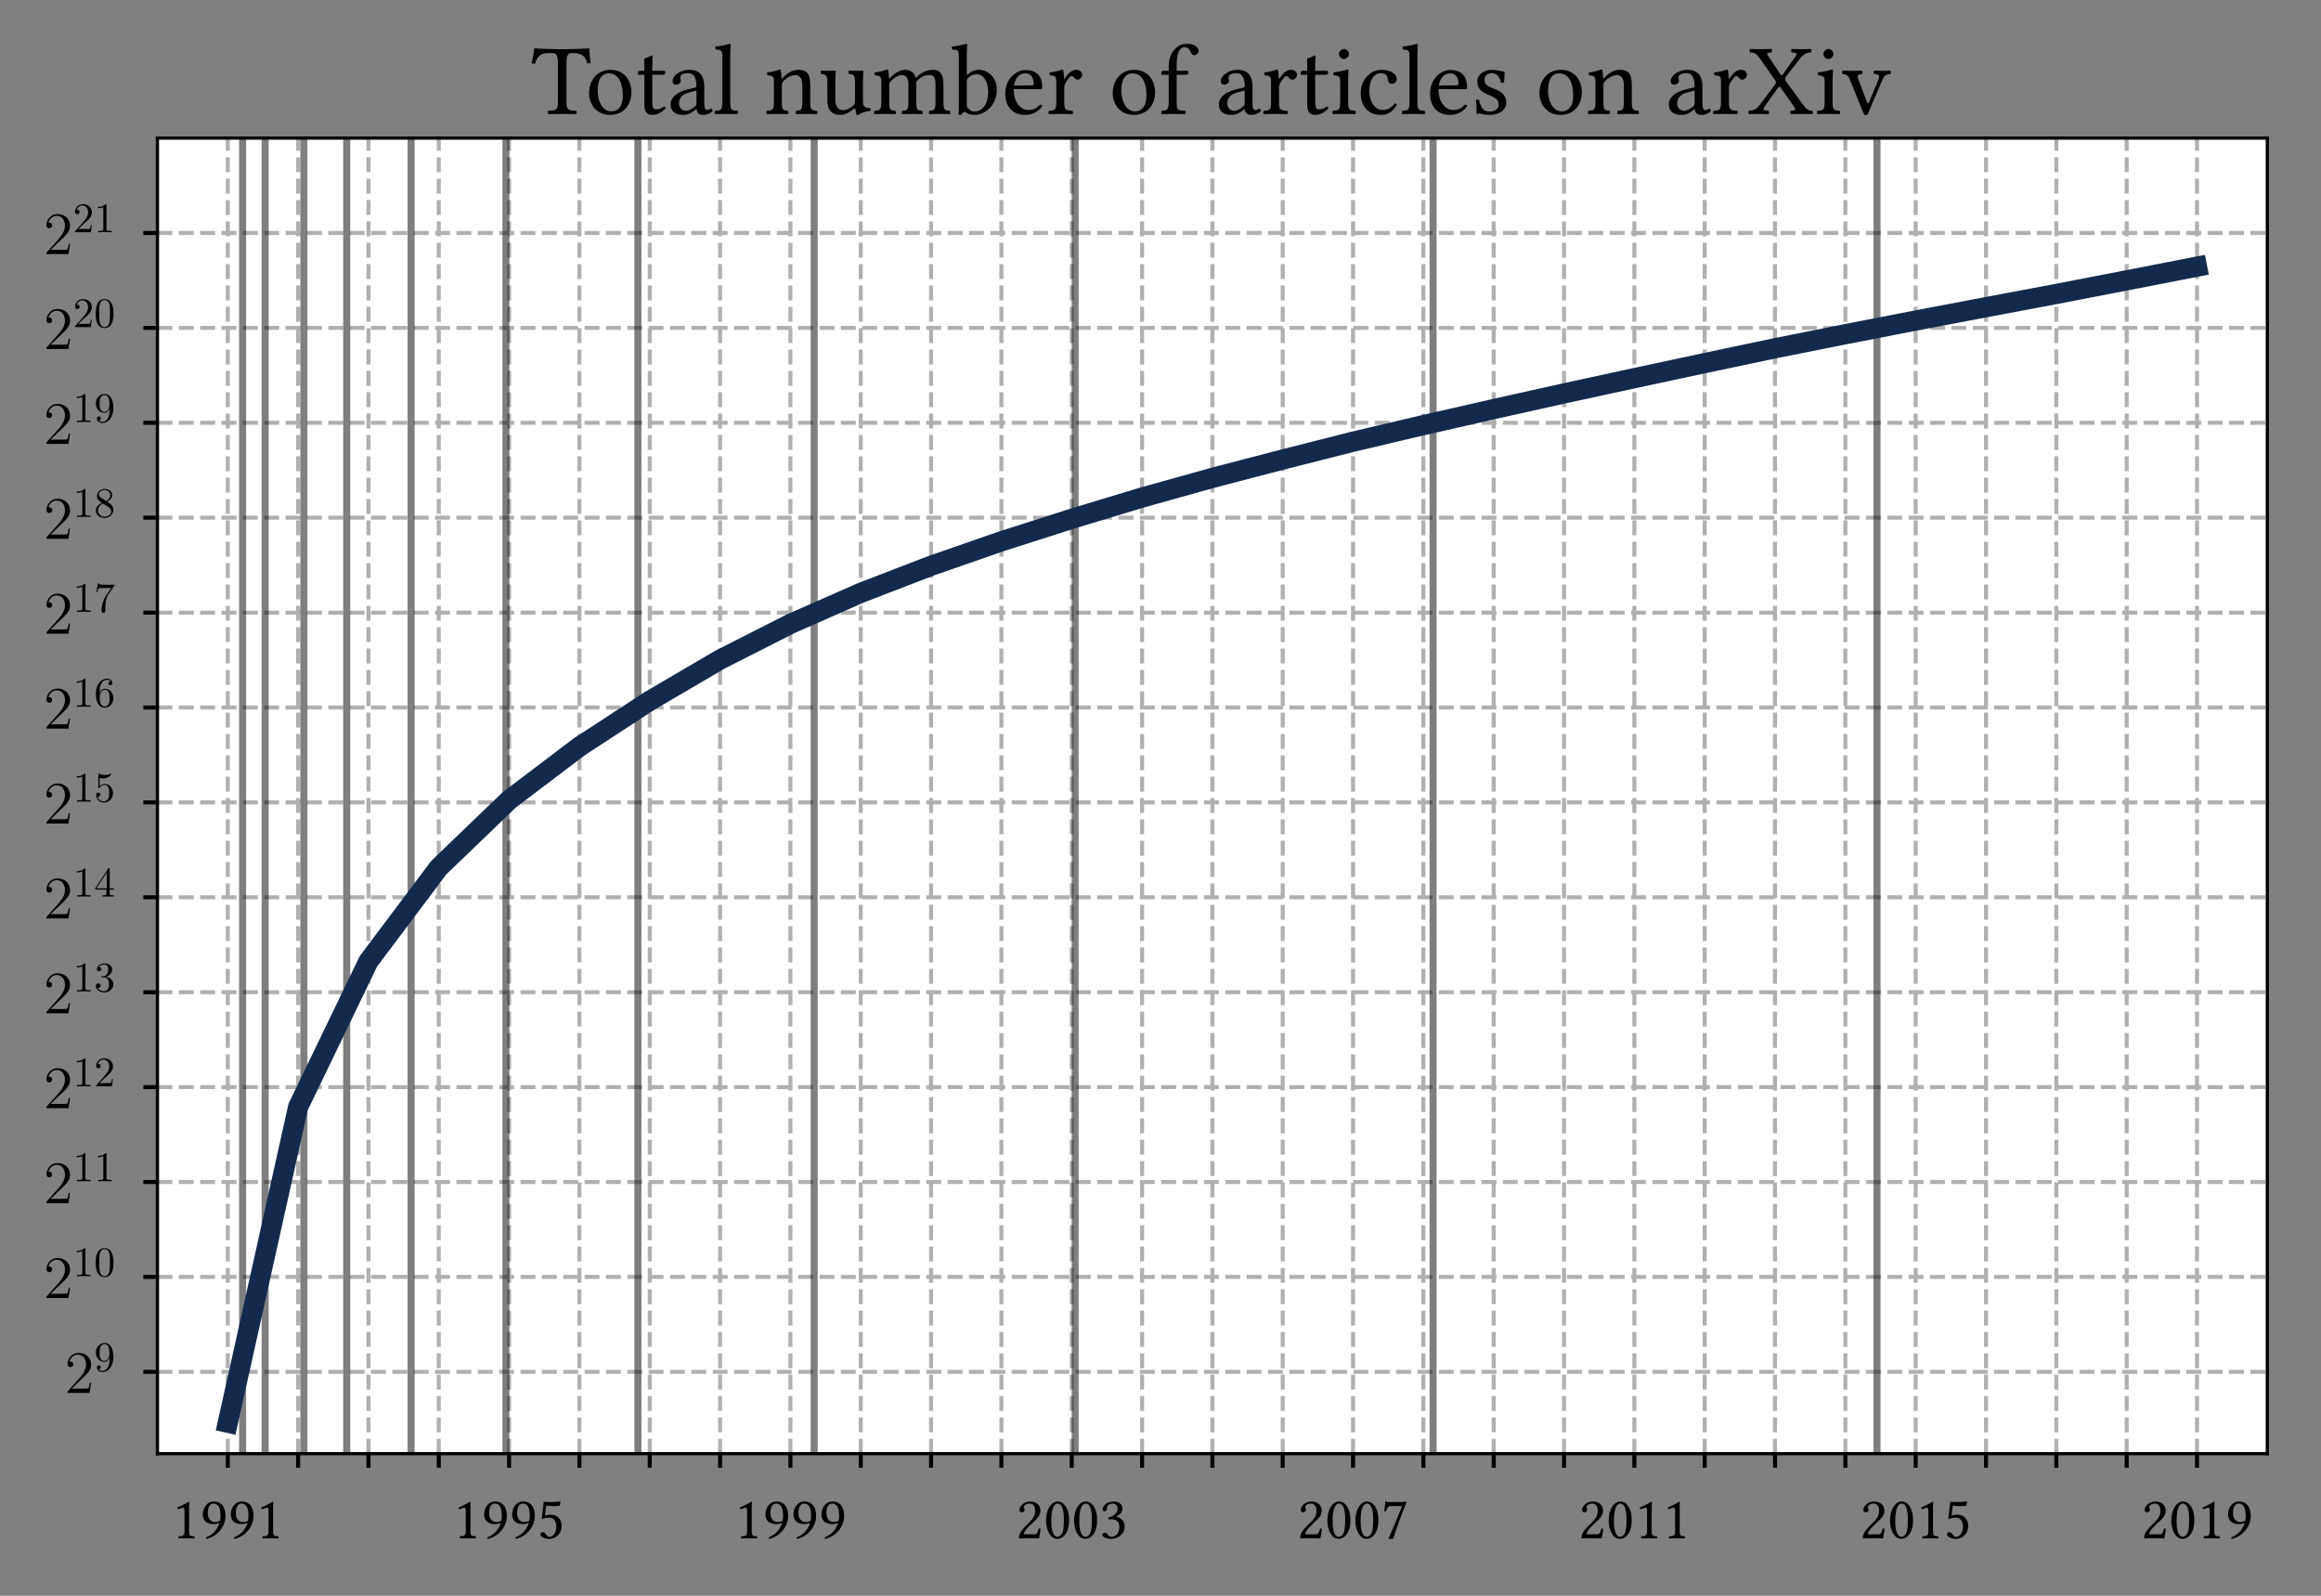 <?xml version="1.0" encoding="UTF-8"?>
<svg xmlns="http://www.w3.org/2000/svg" xmlns:xlink="http://www.w3.org/1999/xlink" width="576pt" height="396pt" viewBox="0 0 576 396" version="1.1">
<rect x="0" y="0" width="576" height="396" fill="#808080" stroke="none"/>
<defs>
<g>
<symbol overflow="visible" id="glyph0-0">
<path style="stroke:none;" d="M 0.75 -9 L 3.281 -5.219 L 0.75 -1.422 Z M 1.188 -0.75 L 3.734 -4.547 L 6.281 -0.75 Z M 4.188 -5.219 L 6.719 -9 L 6.719 -1.422 Z M 3.734 -5.891 L 1.188 -9.672 L 6.281 -9.672 Z M 0 0 L 7.469 0 L 7.469 -10.422 L 0 -10.422 Z M 0 0 "/>
</symbol>
<symbol overflow="visible" id="glyph0-1">
<path style="stroke:none;" d="M 4.297 -1.828 L 4.297 -7 C 4.297 -7.906 4.312 -8.812 4.344 -9 C 4.344 -9.078 4.312 -9.078 4.25 -9.078 C 3.438 -8.578 2.641 -8.203 1.328 -7.594 C 1.359 -7.422 1.422 -7.281 1.547 -7.188 C 2.234 -7.469 2.562 -7.562 2.859 -7.562 C 3.109 -7.562 3.156 -7.203 3.156 -6.688 L 3.156 -1.828 C 3.156 -0.578 2.75 -0.516 1.703 -0.469 C 1.609 -0.375 1.609 -0.062 1.703 0.031 C 2.438 0.016 2.969 0 3.781 0 C 4.5 0 4.859 0.016 5.594 0.031 C 5.688 -0.062 5.688 -0.375 5.594 -0.469 C 4.562 -0.516 4.297 -0.578 4.297 -1.828 Z M 4.297 -1.828 "/>
</symbol>
<symbol overflow="visible" id="glyph0-2">
<path style="stroke:none;" d="M 5.016 -4.359 C 4.531 -4.031 4.031 -4.016 3.781 -4.016 C 2.312 -4.016 1.984 -5.453 1.984 -6.203 C 1.984 -7.844 2.609 -8.594 3.344 -8.594 C 4.281 -8.594 5.141 -8.078 5.141 -5.531 C 5.141 -5.203 5.109 -4.797 5.016 -4.359 Z M 4.891 -3.828 C 4.484 -2.469 3.531 -0.953 1.531 -0.203 C 1.531 -0.031 1.594 0.109 1.719 0.172 C 3.219 -0.266 4.156 -0.891 4.984 -1.859 C 5.922 -2.938 6.375 -4.297 6.375 -5.484 C 6.375 -8.516 4.656 -9.109 3.516 -9.109 C 1.547 -9.109 0.75 -7.219 0.75 -5.938 C 0.75 -4.641 1.438 -3.5 3.469 -3.5 C 3.859 -3.5 4.438 -3.609 4.891 -3.828 Z M 4.891 -3.828 "/>
</symbol>
<symbol overflow="visible" id="glyph0-3">
<path style="stroke:none;" d="M 4.766 -2.828 C 4.766 -1.406 4.016 -0.359 3.125 -0.359 C 2.547 -0.359 2.359 -0.734 2.141 -1.031 C 1.938 -1.281 1.688 -1.516 1.375 -1.516 C 1.094 -1.516 0.812 -1.25 0.812 -0.953 C 0.812 -0.344 2.078 0.172 2.922 0.172 C 4.781 0.172 6.094 -1.203 6.094 -3.094 C 6.094 -4.547 5.094 -5.844 3.422 -5.844 C 2.781 -5.844 2.219 -5.703 1.953 -5.594 L 2.25 -8.094 C 2.812 -8.031 3.281 -7.969 4 -7.969 C 4.453 -7.969 4.953 -7.984 5.578 -8.047 L 5.812 -9.062 L 5.703 -9.125 C 4.859 -9.031 4.047 -8.969 3.25 -8.969 C 2.703 -8.969 2.172 -9 1.641 -9.031 L 1.141 -4.734 C 1.922 -5.031 2.5 -5.094 3.031 -5.094 C 4 -5.094 4.766 -4.453 4.766 -2.828 Z M 4.766 -2.828 "/>
</symbol>
<symbol overflow="visible" id="glyph0-4">
<path style="stroke:none;" d="M 0.906 -6.984 C 0.906 -6.672 1.188 -6.406 1.516 -6.406 C 1.766 -6.406 2.203 -6.672 2.203 -7 C 2.203 -7.125 2.188 -7.219 2.156 -7.312 C 2.125 -7.422 2.031 -7.562 2.031 -7.672 C 2.031 -8.047 2.422 -8.594 3.516 -8.594 C 4.047 -8.594 4.812 -8.219 4.812 -6.781 C 4.812 -5.828 4.469 -5.047 3.578 -4.156 L 2.484 -3.062 C 1.016 -1.562 0.781 -0.844 0.781 0.031 C 0.781 0.031 1.531 0 2.016 0 L 4.625 0 C 5.109 0 5.797 0.031 5.797 0.031 C 5.984 -0.766 6.141 -1.875 6.156 -2.328 C 6.062 -2.406 5.875 -2.438 5.719 -2.406 C 5.469 -1.344 5.219 -0.969 4.672 -0.969 L 2.016 -0.969 C 2.016 -1.688 3.047 -2.703 3.125 -2.781 L 4.625 -4.234 C 5.484 -5.047 6.125 -5.703 6.125 -6.844 C 6.125 -8.453 4.812 -9.109 3.594 -9.109 C 1.938 -9.109 0.906 -7.891 0.906 -6.984 Z M 0.906 -6.984 "/>
</symbol>
<symbol overflow="visible" id="glyph0-5">
<path style="stroke:none;" d="M 3.469 -8.594 C 3.719 -8.594 3.953 -8.5 4.141 -8.328 C 4.594 -7.953 5 -6.812 5 -4.812 C 5 -3.438 4.953 -2.5 4.75 -1.734 C 4.422 -0.516 3.688 -0.375 3.422 -0.375 C 2.031 -0.375 1.875 -2.922 1.875 -4.234 C 1.875 -7.906 2.797 -8.594 3.469 -8.594 Z M 3.406 0.156 C 4.562 0.156 6.297 -1.016 6.297 -4.531 C 6.297 -6 5.938 -7.281 5.281 -8.141 C 4.906 -8.656 4.266 -9.109 3.469 -9.109 C 1.984 -9.109 0.578 -7.344 0.578 -4.391 C 0.578 -2.797 1.078 -1.297 1.891 -0.484 C 2.312 -0.062 2.828 0.156 3.406 0.156 Z M 3.406 0.156 "/>
</symbol>
<symbol overflow="visible" id="glyph0-6">
<path style="stroke:none;" d="M 3.219 -8.594 C 3.859 -8.594 4.453 -8.203 4.453 -7.25 C 4.453 -6.5 3.578 -5.344 2.109 -5.141 L 2.188 -4.656 C 2.438 -4.688 2.703 -4.688 2.891 -4.688 C 3.75 -4.688 4.859 -4.453 4.859 -2.766 C 4.859 -0.781 3.531 -0.375 3 -0.375 C 2.234 -0.375 2.109 -0.719 1.922 -0.984 C 1.781 -1.188 1.578 -1.375 1.281 -1.375 C 0.969 -1.375 0.656 -1.094 0.656 -0.844 C 0.656 -0.25 1.906 0.156 2.812 0.156 C 4.578 0.156 6.172 -1 6.172 -2.969 C 6.172 -4.594 4.938 -5.188 4.062 -5.328 L 4.047 -5.359 C 5.266 -5.938 5.609 -6.562 5.609 -7.344 C 5.609 -7.797 5.516 -8.156 5.156 -8.531 C 4.828 -8.859 4.297 -9.109 3.531 -9.109 C 1.328 -9.109 0.703 -7.672 0.703 -7.188 C 0.703 -6.969 0.844 -6.672 1.203 -6.672 C 1.734 -6.672 1.797 -7.172 1.797 -7.453 C 1.797 -8.406 2.828 -8.594 3.219 -8.594 Z M 3.219 -8.594 "/>
</symbol>
<symbol overflow="visible" id="glyph0-7">
<path style="stroke:none;" d="M 2.547 -7.984 L 5.219 -7.984 C 4.047 -5.094 2.875 -2.188 1.859 0.094 L 1.969 0.188 L 2.984 0.156 C 3.844 -2.391 4.656 -4.875 6.328 -8.953 L 6.094 -9.125 C 5.844 -9.047 5.516 -8.969 4.938 -8.969 L 1.859 -8.969 C 1.359 -8.969 1.391 -9.109 1.125 -9.172 C 1.078 -9.172 1.062 -9.172 1.062 -9.125 C 1.047 -8.406 0.875 -7.516 0.766 -6.734 C 0.922 -6.688 1.078 -6.672 1.234 -6.688 C 1.562 -7.891 2.062 -7.984 2.547 -7.984 Z M 2.547 -7.984 "/>
</symbol>
<symbol overflow="visible" id="glyph1-0">
<path style="stroke:none;" d=""/>
</symbol>
<symbol overflow="visible" id="glyph1-1">
<path style="stroke:none;" d="M 6.578 -2.516 L 6.25 -2.516 C 6.203 -2.25 6.078 -1.438 5.938 -1.188 C 5.828 -1.062 4.969 -1.062 4.531 -1.062 L 1.766 -1.062 C 2.172 -1.406 3.078 -2.359 3.469 -2.719 C 5.734 -4.812 6.578 -5.594 6.578 -7.062 C 6.578 -8.781 5.219 -9.938 3.484 -9.938 C 1.75 -9.938 0.734 -8.453 0.734 -7.172 C 0.734 -6.406 1.391 -6.406 1.438 -6.406 C 1.75 -6.406 2.141 -6.625 2.141 -7.109 C 2.141 -7.531 1.859 -7.812 1.438 -7.812 C 1.297 -7.812 1.266 -7.812 1.219 -7.797 C 1.516 -8.812 2.312 -9.5 3.281 -9.5 C 4.562 -9.5 5.328 -8.438 5.328 -7.062 C 5.328 -5.797 4.594 -4.688 3.75 -3.734 L 0.734 -0.359 L 0.734 0 L 6.188 0 Z M 6.578 -2.516 "/>
</symbol>
<symbol overflow="visible" id="glyph2-0">
<path style="stroke:none;" d=""/>
</symbol>
<symbol overflow="visible" id="glyph2-1">
<path style="stroke:none;" d="M 3.844 -3.328 L 3.844 -2.984 C 3.844 -0.547 2.75 -0.062 2.141 -0.062 C 1.969 -0.062 1.406 -0.078 1.125 -0.438 C 1.578 -0.438 1.656 -0.734 1.656 -0.922 C 1.656 -1.25 1.406 -1.406 1.188 -1.406 C 1.016 -1.406 0.703 -1.312 0.703 -0.906 C 0.703 -0.203 1.266 0.234 2.156 0.234 C 3.5 0.234 4.781 -1.188 4.781 -3.438 C 4.781 -6.25 3.578 -6.969 2.641 -6.969 C 2.062 -6.969 1.562 -6.781 1.109 -6.297 C 0.672 -5.828 0.438 -5.391 0.438 -4.609 C 0.438 -3.297 1.359 -2.281 2.531 -2.281 C 3.172 -2.281 3.594 -2.719 3.844 -3.328 Z M 2.547 -2.516 C 2.375 -2.516 1.891 -2.516 1.562 -3.172 C 1.375 -3.562 1.375 -4.094 1.375 -4.594 C 1.375 -5.156 1.375 -5.656 1.594 -6.047 C 1.875 -6.562 2.281 -6.703 2.641 -6.703 C 3.125 -6.703 3.469 -6.344 3.641 -5.875 C 3.781 -5.547 3.812 -4.875 3.812 -4.406 C 3.812 -3.531 3.453 -2.516 2.547 -2.516 Z M 2.547 -2.516 "/>
</symbol>
<symbol overflow="visible" id="glyph2-2">
<path style="stroke:none;" d="M 3.078 -6.688 C 3.078 -6.938 3.078 -6.969 2.828 -6.969 C 2.188 -6.297 1.266 -6.297 0.938 -6.297 L 0.938 -5.969 C 1.141 -5.969 1.75 -5.969 2.297 -6.234 L 2.297 -0.828 C 2.297 -0.453 2.266 -0.328 1.328 -0.328 L 1 -0.328 L 1 0 C 1.359 -0.031 2.266 -0.031 2.688 -0.031 C 3.109 -0.031 4.016 -0.031 4.375 0 L 4.375 -0.328 L 4.047 -0.328 C 3.109 -0.328 3.078 -0.438 3.078 -0.828 Z M 3.078 -6.688 "/>
</symbol>
<symbol overflow="visible" id="glyph2-3">
<path style="stroke:none;" d="M 4.812 -3.344 C 4.812 -4.188 4.75 -5.016 4.391 -5.797 C 3.906 -6.797 3.047 -6.969 2.609 -6.969 C 1.984 -6.969 1.219 -6.688 0.797 -5.719 C 0.453 -5 0.406 -4.188 0.406 -3.344 C 0.406 -2.562 0.453 -1.625 0.875 -0.828 C 1.328 0.016 2.094 0.234 2.609 0.234 C 3.172 0.234 3.969 0.016 4.422 -0.984 C 4.75 -1.703 4.812 -2.516 4.812 -3.344 Z M 2.609 0 C 2.188 0 1.578 -0.266 1.391 -1.266 C 1.281 -1.891 1.281 -2.859 1.281 -3.469 C 1.281 -4.141 1.281 -4.828 1.359 -5.391 C 1.562 -6.641 2.344 -6.734 2.609 -6.734 C 2.953 -6.734 3.641 -6.547 3.844 -5.516 C 3.938 -4.922 3.938 -4.125 3.938 -3.469 C 3.938 -2.688 3.938 -1.969 3.828 -1.312 C 3.672 -0.312 3.078 0 2.609 0 Z M 2.609 0 "/>
</symbol>
<symbol overflow="visible" id="glyph2-4">
<path style="stroke:none;" d="M 1.328 -0.812 L 2.438 -1.875 C 4.062 -3.328 4.688 -3.891 4.688 -4.938 C 4.688 -6.125 3.75 -6.969 2.484 -6.969 C 1.297 -6.969 0.516 -6 0.516 -5.062 C 0.516 -4.484 1.047 -4.484 1.078 -4.484 C 1.25 -4.484 1.625 -4.609 1.625 -5.031 C 1.625 -5.312 1.438 -5.578 1.062 -5.578 C 0.984 -5.578 0.969 -5.578 0.938 -5.578 C 1.172 -6.25 1.734 -6.641 2.344 -6.641 C 3.297 -6.641 3.75 -5.797 3.75 -4.938 C 3.75 -4.094 3.219 -3.266 2.641 -2.625 L 0.641 -0.391 C 0.516 -0.266 0.516 -0.25 0.516 0 L 4.406 0 L 4.688 -1.812 L 4.438 -1.812 C 4.375 -1.5 4.312 -1.047 4.203 -0.891 C 4.125 -0.812 3.438 -0.812 3.203 -0.812 Z M 1.328 -0.812 "/>
</symbol>
<symbol overflow="visible" id="glyph2-5">
<path style="stroke:none;" d="M 3.031 -3.672 C 3.891 -3.969 4.5 -4.688 4.5 -5.516 C 4.5 -6.375 3.578 -6.969 2.578 -6.969 C 1.516 -6.969 0.719 -6.328 0.719 -5.547 C 0.719 -5.188 0.953 -5 1.25 -5 C 1.578 -5 1.781 -5.234 1.781 -5.531 C 1.781 -6.047 1.297 -6.047 1.141 -6.047 C 1.469 -6.562 2.156 -6.703 2.531 -6.703 C 2.953 -6.703 3.531 -6.469 3.531 -5.531 C 3.531 -5.406 3.516 -4.797 3.234 -4.344 C 2.922 -3.844 2.578 -3.812 2.312 -3.797 C 2.219 -3.781 1.969 -3.766 1.906 -3.766 C 1.812 -3.75 1.75 -3.75 1.75 -3.641 C 1.75 -3.516 1.812 -3.516 2 -3.516 L 2.453 -3.516 C 3.312 -3.516 3.703 -2.812 3.703 -1.781 C 3.703 -0.359 2.984 -0.062 2.516 -0.062 C 2.062 -0.062 1.281 -0.234 0.922 -0.859 C 1.281 -0.812 1.609 -1.031 1.609 -1.438 C 1.609 -1.812 1.328 -2.016 1.031 -2.016 C 0.781 -2.016 0.438 -1.875 0.438 -1.406 C 0.438 -0.453 1.406 0.234 2.547 0.234 C 3.828 0.234 4.781 -0.719 4.781 -1.781 C 4.781 -2.641 4.125 -3.453 3.031 -3.672 Z M 3.031 -3.672 "/>
</symbol>
<symbol overflow="visible" id="glyph2-6">
<path style="stroke:none;" d="M 3.078 -1.719 L 3.078 -0.812 C 3.078 -0.438 3.047 -0.328 2.281 -0.328 L 2.062 -0.328 L 2.062 0 C 2.484 -0.031 3.031 -0.031 3.469 -0.031 C 3.906 -0.031 4.469 -0.031 4.891 0 L 4.891 -0.328 L 4.672 -0.328 C 3.906 -0.328 3.875 -0.438 3.875 -0.812 L 3.875 -1.719 L 4.922 -1.719 L 4.922 -2.047 L 3.875 -2.047 L 3.875 -6.812 C 3.875 -7.016 3.875 -7.078 3.703 -7.078 C 3.609 -7.078 3.578 -7.078 3.5 -6.953 L 0.297 -2.047 L 0.297 -1.719 Z M 3.141 -2.047 L 0.578 -2.047 L 3.141 -5.953 Z M 3.141 -2.047 "/>
</symbol>
<symbol overflow="visible" id="glyph2-7">
<path style="stroke:none;" d="M 4.688 -2.094 C 4.688 -3.344 3.844 -4.391 2.703 -4.391 C 2.203 -4.391 1.75 -4.219 1.375 -3.859 L 1.375 -5.891 C 1.594 -5.828 1.938 -5.766 2.266 -5.766 C 3.547 -5.766 4.281 -6.719 4.281 -6.844 C 4.281 -6.906 4.25 -6.969 4.188 -6.969 C 4.172 -6.969 4.156 -6.969 4.094 -6.938 C 3.891 -6.844 3.375 -6.625 2.672 -6.625 C 2.266 -6.625 1.781 -6.703 1.281 -6.922 C 1.203 -6.953 1.188 -6.953 1.156 -6.953 C 1.062 -6.953 1.062 -6.875 1.062 -6.703 L 1.062 -3.609 C 1.062 -3.422 1.062 -3.328 1.203 -3.328 C 1.281 -3.328 1.297 -3.359 1.344 -3.422 C 1.453 -3.594 1.844 -4.156 2.688 -4.156 C 3.234 -4.156 3.484 -3.672 3.578 -3.484 C 3.75 -3.109 3.766 -2.703 3.766 -2.172 C 3.766 -1.812 3.766 -1.188 3.516 -0.734 C 3.266 -0.328 2.875 -0.062 2.391 -0.062 C 1.625 -0.062 1.031 -0.609 0.859 -1.234 C 0.891 -1.219 0.922 -1.219 1.031 -1.219 C 1.375 -1.219 1.562 -1.469 1.562 -1.719 C 1.562 -1.969 1.375 -2.234 1.031 -2.234 C 0.891 -2.234 0.516 -2.156 0.516 -1.688 C 0.516 -0.781 1.25 0.234 2.422 0.234 C 3.625 0.234 4.688 -0.781 4.688 -2.094 Z M 4.688 -2.094 "/>
</symbol>
<symbol overflow="visible" id="glyph2-8">
<path style="stroke:none;" d="M 1.375 -3.422 L 1.375 -3.672 C 1.375 -6.328 2.672 -6.703 3.203 -6.703 C 3.453 -6.703 3.906 -6.641 4.125 -6.281 C 3.969 -6.281 3.547 -6.281 3.547 -5.812 C 3.547 -5.484 3.812 -5.328 4.031 -5.328 C 4.203 -5.328 4.516 -5.422 4.516 -5.828 C 4.516 -6.453 4.062 -6.969 3.188 -6.969 C 1.844 -6.969 0.438 -5.609 0.438 -3.297 C 0.438 -0.516 1.656 0.234 2.625 0.234 C 3.781 0.234 4.781 -0.75 4.781 -2.125 C 4.781 -3.453 3.844 -4.469 2.688 -4.469 C 1.969 -4.469 1.594 -3.938 1.375 -3.422 Z M 2.625 -0.062 C 1.969 -0.062 1.656 -0.688 1.594 -0.844 C 1.406 -1.344 1.406 -2.172 1.406 -2.359 C 1.406 -3.172 1.734 -4.219 2.672 -4.219 C 2.844 -4.219 3.328 -4.219 3.641 -3.578 C 3.844 -3.188 3.844 -2.656 3.844 -2.141 C 3.844 -1.641 3.844 -1.125 3.656 -0.734 C 3.344 -0.109 2.859 -0.062 2.625 -0.062 Z M 2.625 -0.062 "/>
</symbol>
<symbol overflow="visible" id="glyph2-9">
<path style="stroke:none;" d="M 4.969 -6.359 C 5.062 -6.484 5.062 -6.516 5.062 -6.734 L 2.531 -6.734 C 1.25 -6.734 1.234 -6.875 1.188 -7.062 L 0.938 -7.062 L 0.578 -4.906 L 0.844 -4.906 C 0.875 -5.078 0.969 -5.734 1.109 -5.859 C 1.188 -5.922 2 -5.922 2.125 -5.922 L 4.297 -5.922 C 4.188 -5.766 3.359 -4.625 3.125 -4.281 C 2.188 -2.859 1.844 -1.406 1.844 -0.344 C 1.844 -0.234 1.844 0.234 2.328 0.234 C 2.797 0.234 2.797 -0.234 2.797 -0.344 L 2.797 -0.875 C 2.797 -1.453 2.828 -2.031 2.922 -2.594 C 2.953 -2.828 3.109 -3.734 3.562 -4.375 Z M 4.969 -6.359 "/>
</symbol>
<symbol overflow="visible" id="glyph2-10">
<path style="stroke:none;" d="M 1.703 -4.781 C 1.219 -5.094 1.188 -5.453 1.188 -5.625 C 1.188 -6.266 1.859 -6.703 2.609 -6.703 C 3.359 -6.703 4.031 -6.156 4.031 -5.406 C 4.031 -4.812 3.625 -4.312 3 -3.938 Z M 3.234 -3.781 C 3.984 -4.172 4.5 -4.719 4.5 -5.406 C 4.5 -6.359 3.562 -6.969 2.609 -6.969 C 1.562 -6.969 0.719 -6.188 0.719 -5.219 C 0.719 -5.031 0.734 -4.562 1.188 -4.062 C 1.297 -3.938 1.688 -3.672 1.938 -3.5 C 1.344 -3.203 0.438 -2.609 0.438 -1.578 C 0.438 -0.469 1.5 0.234 2.609 0.234 C 3.781 0.234 4.781 -0.641 4.781 -1.75 C 4.781 -2.125 4.656 -2.609 4.266 -3.047 C 4.062 -3.266 3.906 -3.359 3.234 -3.781 Z M 2.188 -3.344 L 3.469 -2.531 C 3.766 -2.328 4.25 -2.016 4.25 -1.375 C 4.25 -0.609 3.469 -0.062 2.609 -0.062 C 1.719 -0.062 0.969 -0.703 0.969 -1.578 C 0.969 -2.188 1.297 -2.859 2.188 -3.344 Z M 2.188 -3.344 "/>
</symbol>
<symbol overflow="visible" id="glyph3-0">
<path style="stroke:none;" d="M 1.25 -15.016 L 5.484 -8.688 L 1.25 -2.359 Z M 2 -1.25 L 6.219 -7.578 L 10.453 -1.25 Z M 6.969 -8.688 L 11.203 -15.016 L 11.203 -2.359 Z M 6.219 -9.812 L 2 -16.109 L 10.453 -16.109 Z M 0 0 L 12.453 0 L 12.453 -17.391 L 0 -17.391 Z M 0 0 "/>
</symbol>
<symbol overflow="visible" id="glyph3-1">
<path style="stroke:none;" d="M 8.719 -3.031 L 8.719 -12.547 C 8.719 -14.141 8.969 -15.094 9.859 -15.094 L 10.406 -15.094 C 12.281 -15.094 13.453 -14.453 13.875 -12.531 C 14.141 -12.531 14.5 -12.547 14.719 -12.656 C 14.547 -13.797 14.422 -15.062 14.391 -16.188 C 14.391 -16.219 14.344 -16.266 14.328 -16.266 C 13.469 -16.188 10.703 -16.062 8.734 -16.062 L 6.594 -16.062 C 4.688 -16.062 1.75 -16.188 0.797 -16.266 C 0.75 -16.266 0.703 -16.219 0.703 -16.188 C 0.594 -15.062 0.344 -13.766 0.078 -12.578 C 0.328 -12.484 0.625 -12.453 0.922 -12.453 C 1.422 -14.453 2.562 -15.094 4.203 -15.094 L 5.422 -15.094 C 6.344 -15.094 6.594 -14.141 6.594 -12.625 L 6.594 -3.031 C 6.594 -0.969 6.172 -0.844 4.188 -0.766 C 4.031 -0.625 4.031 -0.094 4.188 0.047 C 5.406 0.031 6.672 0 7.672 0 C 8.625 0 9.891 0.031 11.141 0.047 C 11.281 -0.094 11.281 -0.625 11.141 -0.766 C 9.141 -0.844 8.719 -0.969 8.719 -3.031 Z M 8.719 -3.031 "/>
</symbol>
<symbol overflow="visible" id="glyph3-2">
<path style="stroke:none;" d="M 1.016 -5.109 C 1.016 -2.562 2.719 0.25 6.25 0.25 C 7.844 0.25 9.062 -0.328 9.906 -1.141 C 11.031 -2.234 11.531 -3.812 11.531 -5.328 C 11.531 -7.922 10.109 -10.938 6.297 -10.938 C 4.656 -10.938 3.312 -10.266 2.391 -9.188 C 1.5 -8.125 1.016 -6.672 1.016 -5.109 Z M 5.922 -10.062 C 8.062 -10.062 9.391 -8.125 9.391 -4.531 C 9.391 -1.391 7.766 -0.625 6.594 -0.625 C 4.016 -0.625 3.156 -3.766 3.156 -5.672 C 3.156 -7.844 3.688 -10.062 5.922 -10.062 Z M 5.922 -10.062 "/>
</symbol>
<symbol overflow="visible" id="glyph3-3">
<path style="stroke:none;" d="M 1.078 -10.688 C 0.719 -10.688 0.625 -10.391 0.625 -10.188 L 0.625 -9.859 C 0.625 -9.734 0.641 -9.719 0.75 -9.719 L 2.219 -9.719 L 2.219 -2.219 C 2.219 -0.453 2.984 0.25 4.141 0.25 C 5.281 0.25 6.531 -0.297 7.5 -1.391 C 7.453 -1.641 7.297 -1.797 7.047 -1.812 C 6.406 -1.312 5.656 -1.125 5 -1.125 C 4.328 -1.125 4.188 -1.875 4.188 -3.406 L 4.188 -9.719 L 6.781 -9.719 C 7.031 -9.719 7.375 -9.812 7.375 -10.031 L 7.375 -10.531 C 7.375 -10.641 7.297 -10.688 7.172 -10.688 L 4.188 -10.688 L 4.188 -11.656 C 4.188 -13.281 4.281 -14.266 4.281 -14.266 C 4.281 -14.422 4.203 -14.5 4.078 -14.5 C 3.984 -14.5 3.766 -14.391 3.531 -14.266 C 3.266 -14.125 3.016 -14 2.688 -13.922 C 2.391 -13.828 2.141 -13.75 2.141 -13.578 C 2.141 -13.281 2.219 -13.453 2.219 -10.688 Z M 1.078 -10.688 "/>
</symbol>
<symbol overflow="visible" id="glyph3-4">
<path style="stroke:none;" d="M 7.297 -5.797 L 7.297 -2.516 C 7.297 -2.188 7.141 -2.016 6.953 -1.875 C 6.297 -1.344 5.453 -0.766 4.75 -0.766 C 3.516 -0.766 2.969 -1.766 2.969 -2.547 C 2.969 -3.656 3.484 -4.812 5.328 -5.281 Z M 7.297 -1.203 C 7.453 -0.422 7.719 0.25 8.969 0.25 C 9.906 0.25 10.812 -0.172 11.328 -0.672 C 11.281 -0.969 11.188 -1.203 10.906 -1.344 C 10.734 -1.203 10.312 -0.953 9.984 -0.953 C 9.266 -0.953 9.234 -1.922 9.234 -3.062 L 9.234 -6.719 C 9.234 -10.266 7.297 -10.938 5.484 -10.938 C 3.438 -10.938 1.375 -9.594 1.375 -8.172 C 1.375 -7.578 1.672 -7.266 2.234 -7.266 C 2.969 -7.266 3.406 -7.797 3.406 -8.125 C 3.406 -8.297 3.391 -8.469 3.344 -8.562 C 3.312 -8.641 3.281 -8.797 3.281 -9.062 C 3.281 -9.844 4.328 -10.109 5.281 -10.109 C 6.125 -10.109 7.297 -9.688 7.297 -6.875 C 7.297 -6.703 7.219 -6.594 7.141 -6.578 L 5 -6.047 C 2.609 -5.453 0.891 -4.141 0.891 -2.438 C 0.891 -0.406 2.297 0.25 4.031 0.25 C 4.906 0.25 5.656 0.047 6.75 -0.797 L 7.25 -1.203 Z M 7.297 -1.203 "/>
</symbol>
<symbol overflow="visible" id="glyph3-5">
<path style="stroke:none;" d="M 2.359 -3.031 C 2.359 -0.969 2.094 -0.844 0.578 -0.766 C 0.422 -0.625 0.422 -0.094 0.578 0.047 C 1.438 0.031 2.359 0 3.359 0 C 4.359 0 5.312 0.031 6.125 0.047 C 6.281 -0.094 6.281 -0.625 6.125 -0.766 C 4.609 -0.844 4.328 -0.969 4.328 -3.031 L 4.328 -14.516 C 4.328 -16.141 4.438 -17.141 4.438 -17.141 C 4.438 -17.312 4.328 -17.391 4.109 -17.391 C 3.484 -17.141 1.625 -16.781 0.625 -16.719 C 0.578 -16.516 0.625 -16.109 0.766 -15.969 C 2.219 -15.859 2.359 -15.797 2.359 -13.922 Z M 2.359 -3.031 "/>
</symbol>
<symbol overflow="visible" id="glyph3-6">
<path style="stroke:none;" d="M 4.578 -8.922 C 4.438 -8.734 4.281 -8.688 4.281 -8.922 C 4.266 -9.594 4.203 -10.562 4.078 -10.812 C 4.031 -10.938 3.984 -11.016 3.781 -11.016 C 3.094 -10.734 2.438 -10.516 0.719 -10.281 C 0.672 -10.141 0.719 -9.734 0.766 -9.594 C 2.109 -9.469 2.391 -9.344 2.391 -7.891 L 2.391 -3.031 C 2.391 -1 2.141 -0.891 0.641 -0.766 C 0.5 -0.625 0.5 -0.094 0.641 0.047 C 1.391 0.031 2.391 0 3.391 0 C 4.391 0 5.125 0.031 5.875 0.047 C 6.031 -0.094 6.031 -0.625 5.875 -0.766 C 4.609 -0.891 4.359 -1 4.359 -3.031 L 4.359 -7.125 C 4.359 -7.641 4.578 -7.938 4.781 -8.172 C 5.734 -9.094 6.844 -9.641 7.828 -9.641 C 8.312 -9.641 8.844 -9.312 9.141 -8.734 C 9.391 -8.25 9.438 -7.578 9.438 -6.828 L 9.438 -3.031 C 9.438 -1 9.188 -0.891 7.891 -0.766 C 7.766 -0.625 7.766 -0.094 7.891 0.047 C 8.641 0.031 9.438 0 10.438 0 C 11.438 0 12.328 0.031 13.078 0.047 C 13.203 -0.094 13.203 -0.625 13.078 -0.766 C 11.688 -0.891 11.406 -1 11.406 -3.031 L 11.406 -6.75 C 11.406 -8.125 11.312 -9.312 10.734 -10.094 C 10.312 -10.641 9.531 -10.938 8.672 -10.938 C 7.453 -10.938 6.047 -10.609 4.578 -8.922 Z M 4.578 -8.922 "/>
</symbol>
<symbol overflow="visible" id="glyph3-7">
<path style="stroke:none;" d="M 5.406 0.25 C 6.375 0.25 7.547 -0.25 8.766 -1.25 C 8.891 -1.344 9.109 -1.391 9.141 -1.219 C 9.219 -0.594 9.422 0.25 9.422 0.25 C 9.609 0.328 9.734 0.297 9.891 0.25 C 10.438 -0.203 11.312 -0.578 12.828 -0.75 C 12.969 -0.891 12.969 -1.266 12.828 -1.422 C 11.234 -1.547 11.016 -2.016 11.016 -3.234 L 11.016 -8.016 C 11.016 -8.766 11.109 -10.578 11.109 -10.578 C 11.109 -10.656 11.031 -10.734 10.906 -10.734 C 10.781 -10.703 10.406 -10.688 10.031 -10.688 C 9.234 -10.688 8.344 -10.703 7.5 -10.734 C 7.344 -10.578 7.344 -10.062 7.5 -9.906 C 8.719 -9.844 9.047 -9.531 9.047 -7.891 L 9.047 -3.094 C 9.047 -2.609 8.984 -2.422 8.641 -2.109 C 7.719 -1.312 6.781 -0.922 6.156 -0.922 C 5.406 -0.922 4.156 -1.266 4.156 -3.484 L 4.156 -8.016 C 4.156 -8.766 4.266 -10.578 4.266 -10.578 C 4.266 -10.656 4.188 -10.734 4.062 -10.734 C 3.938 -10.703 3.562 -10.688 3.188 -10.688 C 2.391 -10.688 1.5 -10.703 0.641 -10.734 C 0.5 -10.578 0.5 -10.062 0.641 -9.906 C 1.844 -9.812 2.188 -9.531 2.188 -7.922 L 2.188 -3.141 C 2.188 -1.422 2.938 0.25 5.406 0.25 Z M 5.406 0.25 "/>
</symbol>
<symbol overflow="visible" id="glyph3-8">
<path style="stroke:none;" d="M 4.234 -8.922 C 4.203 -9.656 4.156 -10.562 4.031 -10.812 C 3.984 -10.938 3.938 -11.016 3.734 -11.016 C 3.031 -10.734 2.391 -10.516 0.672 -10.281 C 0.625 -10.141 0.672 -9.734 0.719 -9.594 C 2.062 -9.469 2.344 -9.344 2.344 -7.891 L 2.344 -3.031 C 2.344 -1 2.016 -0.875 0.641 -0.766 C 0.5 -0.625 0.5 -0.094 0.641 0.047 C 1.391 0.031 2.344 0 3.344 0 C 4.328 0 5.109 0.031 5.859 0.047 C 6 -0.094 6 -0.625 5.859 -0.766 C 4.578 -0.891 4.312 -1 4.312 -3.031 L 4.312 -7.125 C 4.312 -7.641 4.531 -7.938 4.734 -8.172 C 5.734 -9.141 6.656 -9.641 7.422 -9.641 C 8.375 -9.641 9.062 -9.047 9.062 -7.375 L 9.062 -3.031 C 9.062 -1 8.859 -0.875 7.516 -0.766 C 7.391 -0.625 7.391 -0.094 7.516 0.047 C 8.141 0.031 9.062 0 10.062 0 C 11.062 0 11.875 0.031 12.5 0.047 C 12.625 -0.094 12.625 -0.625 12.5 -0.766 C 11.25 -0.875 11.031 -1 11.031 -3.031 L 11.031 -7 C 11.031 -7.344 11.031 -7.703 11.016 -8 C 12.203 -9.312 13.328 -9.641 14.297 -9.641 C 15.25 -9.641 15.797 -9.094 15.797 -7.422 L 15.797 -3.031 C 15.797 -1 15.547 -0.875 14.25 -0.766 C 14.125 -0.625 14.125 -0.094 14.25 0.047 C 14.875 0.031 15.797 0 16.781 0 C 17.781 0 18.656 0.031 19.359 0.047 C 19.484 -0.094 19.484 -0.625 19.359 -0.766 C 17.984 -0.875 17.766 -1 17.766 -3.031 L 17.766 -6.969 C 17.766 -9.188 17.391 -10.938 15.188 -10.938 C 13.922 -10.938 12.375 -10.453 11.078 -9.094 C 11.016 -9.016 10.859 -8.891 10.812 -9.109 C 10.578 -10.141 9.609 -10.938 8.312 -10.938 C 6.875 -10.938 5.578 -10.094 4.531 -8.922 C 4.406 -8.797 4.266 -8.625 4.234 -8.922 Z M 4.234 -8.922 "/>
</symbol>
<symbol overflow="visible" id="glyph3-9">
<path style="stroke:none;" d="M 4.328 -9.047 C 4.984 -9.609 5.734 -9.844 6.453 -9.844 C 7.969 -9.844 9.219 -8 9.219 -5.578 C 9.219 -2.734 8.062 -0.594 5.703 -0.594 C 4.938 -0.594 4.406 -1.141 3.906 -1.766 L 3.906 -8 C 3.906 -8.516 4.016 -8.766 4.328 -9.047 Z M 4.156 -9.812 C 4.016 -9.656 3.906 -9.719 3.906 -9.938 L 3.906 -14.516 C 3.906 -16.141 4.016 -17.141 4.016 -17.141 C 4.016 -17.312 3.906 -17.391 3.688 -17.391 C 3.062 -17.141 1.203 -16.781 0.203 -16.719 C 0.156 -16.516 0.203 -16.109 0.344 -15.969 C 1.641 -15.891 1.938 -16.016 1.938 -13.922 L 1.938 -1.766 C 1.938 -0.797 1.922 -0.344 1.844 0 C 1.969 0.203 2.094 0.297 2.391 0.297 C 2.547 0.156 2.797 -0.078 2.984 -0.297 C 3.234 -0.594 3.391 -0.594 3.656 -0.375 C 4.234 0.094 4.984 0.25 5.859 0.25 C 8.391 0.25 11.359 -2.062 11.359 -6.031 C 11.359 -9.062 9.109 -10.938 6.953 -10.938 C 5.875 -10.938 4.938 -10.516 4.156 -9.812 Z M 4.156 -9.812 "/>
</symbol>
<symbol overflow="visible" id="glyph3-10">
<path style="stroke:none;" d="M 3.094 -7.031 C 3.562 -9.844 5.312 -10.062 5.906 -10.062 C 6.844 -10.062 7.969 -9.531 7.969 -7.453 C 7.969 -7.219 7.875 -7.094 7.594 -7.094 Z M 9.609 -2.312 C 8.688 -1.375 7.969 -0.969 6.531 -0.969 C 5.625 -0.969 4.578 -1.5 3.812 -2.766 C 3.312 -3.594 3.016 -4.734 3.016 -6.172 L 9.641 -6.125 C 9.938 -6.125 10.109 -6.281 10.109 -6.547 C 10.109 -8.641 9.359 -10.891 5.906 -10.891 C 3.734 -10.891 0.922 -8.812 0.922 -5.031 C 0.922 -3.641 1.266 -2.297 2.094 -1.344 C 2.938 -0.344 4.109 0.25 5.906 0.25 C 7.797 0.25 9.141 -0.625 10.141 -1.922 C 10.062 -2.172 9.906 -2.297 9.609 -2.312 Z M 9.609 -2.312 "/>
</symbol>
<symbol overflow="visible" id="glyph3-11">
<path style="stroke:none;" d="M 4.391 -8.922 C 4.328 -9.906 4.312 -10.562 4.188 -10.812 C 4.141 -10.938 4.078 -11.016 3.891 -11.016 C 3.188 -10.734 2.547 -10.516 0.828 -10.281 C 0.766 -10.141 0.828 -9.734 0.875 -9.594 C 2.219 -9.469 2.484 -9.344 2.484 -7.891 L 2.484 -3.031 C 2.484 -0.969 2.188 -0.875 0.641 -0.766 C 0.5 -0.625 0.5 -0.094 0.641 0.047 C 1.516 0.031 2.484 0 3.484 0 C 4.484 0 5.625 0.031 6.5 0.047 C 6.656 -0.094 6.656 -0.625 6.5 -0.766 C 4.75 -0.891 4.453 -0.969 4.453 -3.031 L 4.453 -6.5 C 4.453 -7.141 4.75 -7.719 5.062 -8.172 C 5.328 -8.562 5.906 -9.391 6.203 -9.391 C 6.422 -9.391 6.656 -9.344 6.844 -9.062 C 7.031 -8.812 7.328 -8.5 7.75 -8.5 C 8.344 -8.5 8.922 -9.109 8.922 -9.734 C 8.922 -10.219 8.469 -10.938 7.422 -10.938 C 6.25 -10.938 5.234 -9.844 4.656 -8.859 C 4.516 -8.594 4.391 -8.797 4.391 -8.922 Z M 4.391 -8.922 "/>
</symbol>
<symbol overflow="visible" id="glyph3-12">
<path style="stroke:none;" d="M 4.359 -3.031 L 4.359 -9.719 L 6.672 -9.719 C 6.906 -9.719 7.25 -9.812 7.25 -10.031 L 7.25 -10.531 C 7.25 -10.641 7.172 -10.688 7.047 -10.688 L 4.359 -10.688 L 4.359 -12.109 C 4.359 -15.938 5.5 -16.531 6.328 -16.531 C 7.078 -16.531 7.469 -16.234 7.828 -15.359 C 8.016 -14.922 8.297 -14.562 8.812 -14.562 C 9.234 -14.562 9.844 -15.094 9.844 -15.594 C 9.844 -16.016 9.562 -16.469 9.047 -16.859 C 8.391 -17.312 7.75 -17.391 6.797 -17.391 C 4.703 -17.391 2.391 -15.562 2.391 -11.688 L 2.391 -10.688 L 1.125 -10.688 C 0.672 -10.688 0.547 -10.391 0.547 -10.188 L 0.547 -9.859 C 0.547 -9.734 0.578 -9.719 0.672 -9.719 L 2.391 -9.719 L 2.391 -3.031 C 2.391 -0.969 2 -0.875 0.641 -0.766 C 0.5 -0.625 0.5 -0.094 0.641 0.047 C 1.516 0.031 2.391 0 3.391 0 C 4.391 0 5.578 0.031 6.453 0.047 C 6.594 -0.094 6.594 -0.625 6.453 -0.766 C 4.516 -0.875 4.359 -0.969 4.359 -3.031 Z M 4.359 -3.031 "/>
</symbol>
<symbol overflow="visible" id="glyph3-13">
<path style="stroke:none;" d="M 2.234 -14.922 C 2.234 -14.266 2.844 -13.625 3.438 -13.625 C 4.141 -13.625 4.734 -14.297 4.734 -14.812 C 4.734 -15.422 4.203 -16.109 3.531 -16.109 C 2.938 -16.109 2.234 -15.516 2.234 -14.922 Z M 4.516 -3.031 L 4.516 -8 C 4.516 -9.234 4.609 -10.828 4.609 -10.828 C 4.609 -10.938 4.484 -11.016 4.281 -11.016 C 3.594 -10.734 2.594 -10.516 0.875 -10.281 C 0.828 -10.141 0.875 -9.734 0.922 -9.594 C 2.297 -9.469 2.547 -9.312 2.547 -7.891 L 2.547 -3.031 C 2.547 -0.969 2.266 -0.891 0.75 -0.766 C 0.594 -0.625 0.594 -0.094 0.75 0.047 C 1.562 0.031 2.547 0 3.531 0 C 4.531 0 5.484 0.031 6.297 0.047 C 6.453 -0.094 6.453 -0.625 6.297 -0.766 C 4.781 -0.875 4.516 -0.969 4.516 -3.031 Z M 4.516 -3.031 "/>
</symbol>
<symbol overflow="visible" id="glyph3-14">
<path style="stroke:none;" d="M 9.906 -2.266 C 9.812 -2.484 9.609 -2.594 9.391 -2.609 C 8.547 -1.516 7.469 -0.969 6.406 -0.969 C 4.578 -0.969 3.062 -2.812 3.062 -5.734 C 3.062 -8.469 4.266 -10.109 5.906 -10.109 C 7.375 -10.109 7.578 -9.234 7.672 -8.375 C 7.75 -7.703 8.094 -7.469 8.625 -7.469 C 9.141 -7.469 9.844 -7.797 9.844 -8.562 C 9.844 -9.938 8.422 -10.938 6.031 -10.938 C 3.562 -10.938 0.922 -8.719 0.922 -5.188 C 0.922 -1.969 2.719 0.25 5.859 0.25 C 7.344 0.25 8.672 -0.219 9.906 -2.266 Z M 9.906 -2.266 "/>
</symbol>
<symbol overflow="visible" id="glyph3-15">
<path style="stroke:none;" d="M 1.203 -3.438 C 1.297 -2.219 1.375 -1.047 1.375 0 C 1.625 -0.047 1.875 -0.078 2 -0.078 C 2.172 -0.078 2.312 -0.078 2.484 -0.031 C 3.156 0.156 3.828 0.25 4.75 0.25 C 6.156 0.25 8.719 -0.422 8.719 -2.891 C 8.719 -4.578 7.5 -5.578 5.797 -6.203 C 4.312 -6.781 3.312 -7.141 3.312 -8.516 C 3.312 -9.531 4.203 -10.109 5.062 -10.109 C 5.609 -10.109 7.047 -9.906 7.375 -7.797 C 7.516 -7.641 8.016 -7.672 8.172 -7.828 C 8.25 -8.719 8.297 -9.641 8.312 -10.453 C 7.547 -10.578 6.344 -10.938 5.062 -10.938 C 3.219 -10.938 1.547 -9.734 1.547 -8.141 C 1.547 -6.328 2.359 -5.547 4.281 -4.75 C 6.344 -3.906 6.828 -3.391 6.828 -2.312 C 6.828 -1.094 5.625 -0.578 4.703 -0.578 C 3.734 -0.578 3.188 -0.891 2.938 -1.172 C 2.391 -1.75 2.109 -2.844 1.969 -3.469 C 1.812 -3.609 1.344 -3.594 1.203 -3.438 Z M 1.203 -3.438 "/>
</symbol>
<symbol overflow="visible" id="glyph3-16">
<path style="stroke:none;" d="M 13.406 -2.547 L 9.594 -7.766 C 9.344 -8.094 9.188 -8.344 9.188 -8.594 C 9.188 -8.812 9.219 -9.047 9.438 -9.344 L 12.859 -13.75 C 13.719 -14.875 14.5 -15.188 15.609 -15.297 C 15.766 -15.438 15.766 -15.969 15.609 -16.109 C 14.875 -16.094 13.953 -16.062 13.375 -16.062 C 12.797 -16.062 11.75 -16.094 10.766 -16.109 C 10.609 -15.969 10.609 -15.438 10.766 -15.297 C 11.859 -15.219 12.328 -15.062 11.734 -14.25 L 8.672 -9.891 C 8.516 -9.688 8.375 -9.594 8.266 -9.594 C 8.188 -9.594 8.094 -9.688 7.969 -9.859 L 5.234 -13.953 C 4.516 -14.938 4.406 -15.219 5.797 -15.297 C 5.953 -15.438 5.953 -15.969 5.797 -16.109 C 4.875 -16.094 3.953 -16.062 2.969 -16.062 C 2 -16.062 1.172 -16.094 0.422 -16.109 C 0.281 -15.969 0.297 -15.438 0.453 -15.297 C 1.5 -15.219 1.969 -15.094 2.984 -13.625 L 6.531 -8.562 C 6.719 -8.266 6.875 -8.062 6.875 -7.828 C 6.875 -7.672 6.781 -7.453 6.625 -7.25 L 2.938 -2.312 C 2.094 -1.172 1.297 -0.875 0.172 -0.766 C 0.031 -0.625 0.031 -0.094 0.172 0.047 C 0.922 0.031 1.844 0 2.422 0 C 2.984 0 4.031 0.031 5.031 0.047 C 5.188 -0.094 5.188 -0.625 5.031 -0.766 C 3.938 -0.844 3.469 -0.969 4.062 -1.812 L 7.344 -6.422 C 7.5 -6.625 7.641 -6.781 7.719 -6.781 C 7.828 -6.781 7.922 -6.703 8.062 -6.5 L 11.156 -2.109 C 11.859 -1.125 11.953 -0.844 10.562 -0.766 C 10.406 -0.625 10.406 -0.094 10.562 0.047 C 11.484 0.031 12.406 0 13.406 0 C 14.375 0 15.188 0.031 15.938 0.047 C 16.094 -0.094 16.062 -0.625 15.922 -0.766 C 14.875 -0.844 14.453 -1.094 13.406 -2.547 Z M 13.406 -2.547 "/>
</symbol>
<symbol overflow="visible" id="glyph3-17">
<path style="stroke:none;" d="M 8.094 -9.906 C 9.438 -9.812 9.594 -9.516 9.062 -8.25 L 7.047 -3.359 C 6.656 -2.391 6.531 -2.391 6.125 -3.438 L 4.328 -8.25 C 3.891 -9.438 3.781 -9.734 5.109 -9.906 C 5.25 -10.062 5.25 -10.578 5.109 -10.734 C 4.281 -10.703 3.406 -10.688 2.594 -10.688 C 1.766 -10.688 1.016 -10.703 0.281 -10.734 C 0.125 -10.578 0.125 -10.062 0.281 -9.906 C 1.594 -9.766 1.766 -9.359 2.266 -8.094 L 5.453 -0.219 C 5.609 0.156 5.75 0.297 6.078 0.297 C 6.328 0.297 6.5 0.156 6.672 -0.281 L 9.984 -8.062 C 10.453 -9.172 10.734 -9.781 12.125 -9.906 C 12.281 -10.062 12.281 -10.578 12.125 -10.734 C 11.625 -10.703 11.031 -10.688 10.391 -10.688 C 9.562 -10.688 8.719 -10.703 8.094 -10.734 C 7.938 -10.578 7.938 -10.062 8.094 -9.906 Z M 8.094 -9.906 "/>
</symbol>
</g>
<clipPath id="clip1">
  <path d="M 56 34.266 L 58 34.266 L 58 360.738 L 56 360.738 Z M 56 34.266 "/>
</clipPath>
<clipPath id="clip2">
  <path d="M 73 34.266 L 75 34.266 L 75 360.738 L 73 360.738 Z M 73 34.266 "/>
</clipPath>
<clipPath id="clip3">
  <path d="M 90 34.266 L 92 34.266 L 92 360.738 L 90 360.738 Z M 90 34.266 "/>
</clipPath>
<clipPath id="clip4">
  <path d="M 108 34.266 L 110 34.266 L 110 360.738 L 108 360.738 Z M 108 34.266 "/>
</clipPath>
<clipPath id="clip5">
  <path d="M 125 34.266 L 127 34.266 L 127 360.738 L 125 360.738 Z M 125 34.266 "/>
</clipPath>
<clipPath id="clip6">
  <path d="M 143 34.266 L 145 34.266 L 145 360.738 L 143 360.738 Z M 143 34.266 "/>
</clipPath>
<clipPath id="clip7">
  <path d="M 160 34.266 L 162 34.266 L 162 360.738 L 160 360.738 Z M 160 34.266 "/>
</clipPath>
<clipPath id="clip8">
  <path d="M 178 34.266 L 180 34.266 L 180 360.738 L 178 360.738 Z M 178 34.266 "/>
</clipPath>
<clipPath id="clip9">
  <path d="M 195 34.266 L 197 34.266 L 197 360.738 L 195 360.738 Z M 195 34.266 "/>
</clipPath>
<clipPath id="clip10">
  <path d="M 213 34.266 L 215 34.266 L 215 360.738 L 213 360.738 Z M 213 34.266 "/>
</clipPath>
<clipPath id="clip11">
  <path d="M 230 34.266 L 232 34.266 L 232 360.738 L 230 360.738 Z M 230 34.266 "/>
</clipPath>
<clipPath id="clip12">
  <path d="M 248 34.266 L 250 34.266 L 250 360.738 L 248 360.738 Z M 248 34.266 "/>
</clipPath>
<clipPath id="clip13">
  <path d="M 265 34.266 L 267 34.266 L 267 360.738 L 265 360.738 Z M 265 34.266 "/>
</clipPath>
<clipPath id="clip14">
  <path d="M 282 34.266 L 284 34.266 L 284 360.738 L 282 360.738 Z M 282 34.266 "/>
</clipPath>
<clipPath id="clip15">
  <path d="M 300 34.266 L 302 34.266 L 302 360.738 L 300 360.738 Z M 300 34.266 "/>
</clipPath>
<clipPath id="clip16">
  <path d="M 317 34.266 L 319 34.266 L 319 360.738 L 317 360.738 Z M 317 34.266 "/>
</clipPath>
<clipPath id="clip17">
  <path d="M 335 34.266 L 337 34.266 L 337 360.738 L 335 360.738 Z M 335 34.266 "/>
</clipPath>
<clipPath id="clip18">
  <path d="M 352 34.266 L 354 34.266 L 354 360.738 L 352 360.738 Z M 352 34.266 "/>
</clipPath>
<clipPath id="clip19">
  <path d="M 370 34.266 L 372 34.266 L 372 360.738 L 370 360.738 Z M 370 34.266 "/>
</clipPath>
<clipPath id="clip20">
  <path d="M 387 34.266 L 389 34.266 L 389 360.738 L 387 360.738 Z M 387 34.266 "/>
</clipPath>
<clipPath id="clip21">
  <path d="M 405 34.266 L 407 34.266 L 407 360.738 L 405 360.738 Z M 405 34.266 "/>
</clipPath>
<clipPath id="clip22">
  <path d="M 422 34.266 L 424 34.266 L 424 360.738 L 422 360.738 Z M 422 34.266 "/>
</clipPath>
<clipPath id="clip23">
  <path d="M 440 34.266 L 442 34.266 L 442 360.738 L 440 360.738 Z M 440 34.266 "/>
</clipPath>
<clipPath id="clip24">
  <path d="M 457 34.266 L 459 34.266 L 459 360.738 L 457 360.738 Z M 457 34.266 "/>
</clipPath>
<clipPath id="clip25">
  <path d="M 474 34.266 L 476 34.266 L 476 360.738 L 474 360.738 Z M 474 34.266 "/>
</clipPath>
<clipPath id="clip26">
  <path d="M 492 34.266 L 494 34.266 L 494 360.738 L 492 360.738 Z M 492 34.266 "/>
</clipPath>
<clipPath id="clip27">
  <path d="M 509 34.266 L 511 34.266 L 511 360.738 L 509 360.738 Z M 509 34.266 "/>
</clipPath>
<clipPath id="clip28">
  <path d="M 527 34.266 L 529 34.266 L 529 360.738 L 527 360.738 Z M 527 34.266 "/>
</clipPath>
<clipPath id="clip29">
  <path d="M 544 34.266 L 546 34.266 L 546 360.738 L 544 360.738 Z M 544 34.266 "/>
</clipPath>
<clipPath id="clip30">
  <path d="M 39.078 339 L 562.68 339 L 562.68 341 L 39.078 341 Z M 39.078 339 "/>
</clipPath>
<clipPath id="clip31">
  <path d="M 39.078 316 L 562.68 316 L 562.68 318 L 39.078 318 Z M 39.078 316 "/>
</clipPath>
<clipPath id="clip32">
  <path d="M 39.078 292 L 562.68 292 L 562.68 294 L 39.078 294 Z M 39.078 292 "/>
</clipPath>
<clipPath id="clip33">
  <path d="M 39.078 269 L 562.68 269 L 562.68 271 L 39.078 271 Z M 39.078 269 "/>
</clipPath>
<clipPath id="clip34">
  <path d="M 39.078 245 L 562.68 245 L 562.68 247 L 39.078 247 Z M 39.078 245 "/>
</clipPath>
<clipPath id="clip35">
  <path d="M 39.078 222 L 562.68 222 L 562.68 224 L 39.078 224 Z M 39.078 222 "/>
</clipPath>
<clipPath id="clip36">
  <path d="M 39.078 198 L 562.68 198 L 562.68 200 L 39.078 200 Z M 39.078 198 "/>
</clipPath>
<clipPath id="clip37">
  <path d="M 39.078 175 L 562.68 175 L 562.68 177 L 39.078 177 Z M 39.078 175 "/>
</clipPath>
<clipPath id="clip38">
  <path d="M 39.078 151 L 562.68 151 L 562.68 153 L 39.078 153 Z M 39.078 151 "/>
</clipPath>
<clipPath id="clip39">
  <path d="M 39.078 127 L 562.68 127 L 562.68 129 L 39.078 129 Z M 39.078 127 "/>
</clipPath>
<clipPath id="clip40">
  <path d="M 39.078 104 L 562.68 104 L 562.68 106 L 39.078 106 Z M 39.078 104 "/>
</clipPath>
<clipPath id="clip41">
  <path d="M 39.078 80 L 562.68 80 L 562.68 82 L 39.078 82 Z M 39.078 80 "/>
</clipPath>
<clipPath id="clip42">
  <path d="M 39.078 57 L 562.68 57 L 562.68 59 L 39.078 59 Z M 39.078 57 "/>
</clipPath>
<clipPath id="clip43">
  <path d="M 59 34.266 L 62 34.266 L 62 360.738 L 59 360.738 Z M 59 34.266 "/>
</clipPath>
<clipPath id="clip44">
  <path d="M 64 34.266 L 67 34.266 L 67 360.738 L 64 360.738 Z M 64 34.266 "/>
</clipPath>
<clipPath id="clip45">
  <path d="M 74 34.266 L 77 34.266 L 77 360.738 L 74 360.738 Z M 74 34.266 "/>
</clipPath>
<clipPath id="clip46">
  <path d="M 85 34.266 L 87 34.266 L 87 360.738 L 85 360.738 Z M 85 34.266 "/>
</clipPath>
<clipPath id="clip47">
  <path d="M 101 34.266 L 103 34.266 L 103 360.738 L 101 360.738 Z M 101 34.266 "/>
</clipPath>
<clipPath id="clip48">
  <path d="M 124 34.266 L 127 34.266 L 127 360.738 L 124 360.738 Z M 124 34.266 "/>
</clipPath>
<clipPath id="clip49">
  <path d="M 157 34.266 L 160 34.266 L 160 360.738 L 157 360.738 Z M 157 34.266 "/>
</clipPath>
<clipPath id="clip50">
  <path d="M 201 34.266 L 203 34.266 L 203 360.738 L 201 360.738 Z M 201 34.266 "/>
</clipPath>
<clipPath id="clip51">
  <path d="M 265 34.266 L 268 34.266 L 268 360.738 L 265 360.738 Z M 265 34.266 "/>
</clipPath>
<clipPath id="clip52">
  <path d="M 354 34.266 L 357 34.266 L 357 360.738 L 354 360.738 Z M 354 34.266 "/>
</clipPath>
<clipPath id="clip53">
  <path d="M 464 34.266 L 467 34.266 L 467 360.738 L 464 360.738 Z M 464 34.266 "/>
</clipPath>
</defs>
<g id="surface1">
<path style=" stroke:none;fill-rule:nonzero;fill:rgb(100%,100%,100%);fill-opacity:1;" d="M 39.078 360.738 L 562.68 360.738 L 562.68 34.266 L 39.078 34.266 Z M 39.078 360.738 "/>
<g clip-path="url(#clip1)" clip-rule="nonzero">
<path style="fill:none;stroke-width:1;stroke-linecap:butt;stroke-linejoin:round;stroke:rgb(69.019%,69.019%,69.019%);stroke-opacity:1;stroke-dasharray:3.7,1.6;stroke-miterlimit:10;" d="M 56.531 35.262 L 56.531 361.734 " transform="matrix(1,0,0,-1,0,396)"/>
</g>
<path style="fill:none;stroke-width:1;stroke-linecap:butt;stroke-linejoin:round;stroke:rgb(0%,0%,0%);stroke-opacity:1;stroke-miterlimit:10;" d="M 56.531 35.262 L 56.531 31.762 " transform="matrix(1,0,0,-1,0,396)"/>
<g style="fill:rgb(0%,0%,0%);fill-opacity:1;">
  <use xlink:href="#glyph0-1" x="42.633" y="381.718"/>
  <use xlink:href="#glyph0-2" x="49.581" y="381.718"/>
  <use xlink:href="#glyph0-2" x="56.53" y="381.718"/>
  <use xlink:href="#glyph0-1" x="63.479" y="381.718"/>
</g>
<g clip-path="url(#clip2)" clip-rule="nonzero">
<path style="fill:none;stroke-width:1;stroke-linecap:butt;stroke-linejoin:round;stroke:rgb(69.019%,69.019%,69.019%);stroke-opacity:1;stroke-dasharray:3.7,1.6;stroke-miterlimit:10;" d="M 73.984 35.262 L 73.984 361.734 " transform="matrix(1,0,0,-1,0,396)"/>
</g>
<path style="fill:none;stroke-width:1;stroke-linecap:butt;stroke-linejoin:round;stroke:rgb(0%,0%,0%);stroke-opacity:1;stroke-miterlimit:10;" d="M 73.984 35.262 L 73.984 31.762 " transform="matrix(1,0,0,-1,0,396)"/>
<g clip-path="url(#clip3)" clip-rule="nonzero">
<path style="fill:none;stroke-width:1;stroke-linecap:butt;stroke-linejoin:round;stroke:rgb(69.019%,69.019%,69.019%);stroke-opacity:1;stroke-dasharray:3.7,1.6;stroke-miterlimit:10;" d="M 91.438 35.262 L 91.438 361.734 " transform="matrix(1,0,0,-1,0,396)"/>
</g>
<path style="fill:none;stroke-width:1;stroke-linecap:butt;stroke-linejoin:round;stroke:rgb(0%,0%,0%);stroke-opacity:1;stroke-miterlimit:10;" d="M 91.438 35.262 L 91.438 31.762 " transform="matrix(1,0,0,-1,0,396)"/>
<g clip-path="url(#clip4)" clip-rule="nonzero">
<path style="fill:none;stroke-width:1;stroke-linecap:butt;stroke-linejoin:round;stroke:rgb(69.019%,69.019%,69.019%);stroke-opacity:1;stroke-dasharray:3.7,1.6;stroke-miterlimit:10;" d="M 108.891 35.262 L 108.891 361.734 " transform="matrix(1,0,0,-1,0,396)"/>
</g>
<path style="fill:none;stroke-width:1;stroke-linecap:butt;stroke-linejoin:round;stroke:rgb(0%,0%,0%);stroke-opacity:1;stroke-miterlimit:10;" d="M 108.891 35.262 L 108.891 31.762 " transform="matrix(1,0,0,-1,0,396)"/>
<g clip-path="url(#clip5)" clip-rule="nonzero">
<path style="fill:none;stroke-width:1;stroke-linecap:butt;stroke-linejoin:round;stroke:rgb(69.019%,69.019%,69.019%);stroke-opacity:1;stroke-dasharray:3.7,1.6;stroke-miterlimit:10;" d="M 126.344 35.262 L 126.344 361.734 " transform="matrix(1,0,0,-1,0,396)"/>
</g>
<path style="fill:none;stroke-width:1;stroke-linecap:butt;stroke-linejoin:round;stroke:rgb(0%,0%,0%);stroke-opacity:1;stroke-miterlimit:10;" d="M 126.344 35.262 L 126.344 31.762 " transform="matrix(1,0,0,-1,0,396)"/>
<g style="fill:rgb(0%,0%,0%);fill-opacity:1;">
  <use xlink:href="#glyph0-1" x="112.446" y="381.718"/>
  <use xlink:href="#glyph0-2" x="119.395" y="381.718"/>
  <use xlink:href="#glyph0-2" x="126.344" y="381.718"/>
  <use xlink:href="#glyph0-3" x="133.293" y="381.718"/>
</g>
<g clip-path="url(#clip6)" clip-rule="nonzero">
<path style="fill:none;stroke-width:1;stroke-linecap:butt;stroke-linejoin:round;stroke:rgb(69.019%,69.019%,69.019%);stroke-opacity:1;stroke-dasharray:3.7,1.6;stroke-miterlimit:10;" d="M 143.797 35.262 L 143.797 361.734 " transform="matrix(1,0,0,-1,0,396)"/>
</g>
<path style="fill:none;stroke-width:1;stroke-linecap:butt;stroke-linejoin:round;stroke:rgb(0%,0%,0%);stroke-opacity:1;stroke-miterlimit:10;" d="M 143.797 35.262 L 143.797 31.762 " transform="matrix(1,0,0,-1,0,396)"/>
<g clip-path="url(#clip7)" clip-rule="nonzero">
<path style="fill:none;stroke-width:1;stroke-linecap:butt;stroke-linejoin:round;stroke:rgb(69.019%,69.019%,69.019%);stroke-opacity:1;stroke-dasharray:3.7,1.6;stroke-miterlimit:10;" d="M 161.25 35.262 L 161.25 361.734 " transform="matrix(1,0,0,-1,0,396)"/>
</g>
<path style="fill:none;stroke-width:1;stroke-linecap:butt;stroke-linejoin:round;stroke:rgb(0%,0%,0%);stroke-opacity:1;stroke-miterlimit:10;" d="M 161.25 35.262 L 161.25 31.762 " transform="matrix(1,0,0,-1,0,396)"/>
<g clip-path="url(#clip8)" clip-rule="nonzero">
<path style="fill:none;stroke-width:1;stroke-linecap:butt;stroke-linejoin:round;stroke:rgb(69.019%,69.019%,69.019%);stroke-opacity:1;stroke-dasharray:3.7,1.6;stroke-miterlimit:10;" d="M 178.703 35.262 L 178.703 361.734 " transform="matrix(1,0,0,-1,0,396)"/>
</g>
<path style="fill:none;stroke-width:1;stroke-linecap:butt;stroke-linejoin:round;stroke:rgb(0%,0%,0%);stroke-opacity:1;stroke-miterlimit:10;" d="M 178.703 35.262 L 178.703 31.762 " transform="matrix(1,0,0,-1,0,396)"/>
<g clip-path="url(#clip9)" clip-rule="nonzero">
<path style="fill:none;stroke-width:1;stroke-linecap:butt;stroke-linejoin:round;stroke:rgb(69.019%,69.019%,69.019%);stroke-opacity:1;stroke-dasharray:3.7,1.6;stroke-miterlimit:10;" d="M 196.156 35.262 L 196.156 361.734 " transform="matrix(1,0,0,-1,0,396)"/>
</g>
<path style="fill:none;stroke-width:1;stroke-linecap:butt;stroke-linejoin:round;stroke:rgb(0%,0%,0%);stroke-opacity:1;stroke-miterlimit:10;" d="M 196.156 35.262 L 196.156 31.762 " transform="matrix(1,0,0,-1,0,396)"/>
<g style="fill:rgb(0%,0%,0%);fill-opacity:1;">
  <use xlink:href="#glyph0-1" x="182.26" y="381.718"/>
  <use xlink:href="#glyph0-2" x="189.209" y="381.718"/>
  <use xlink:href="#glyph0-2" x="196.158" y="381.718"/>
  <use xlink:href="#glyph0-2" x="203.107" y="381.718"/>
</g>
<g clip-path="url(#clip10)" clip-rule="nonzero">
<path style="fill:none;stroke-width:1;stroke-linecap:butt;stroke-linejoin:round;stroke:rgb(69.019%,69.019%,69.019%);stroke-opacity:1;stroke-dasharray:3.7,1.6;stroke-miterlimit:10;" d="M 213.609 35.262 L 213.609 361.734 " transform="matrix(1,0,0,-1,0,396)"/>
</g>
<path style="fill:none;stroke-width:1;stroke-linecap:butt;stroke-linejoin:round;stroke:rgb(0%,0%,0%);stroke-opacity:1;stroke-miterlimit:10;" d="M 213.609 35.262 L 213.609 31.762 " transform="matrix(1,0,0,-1,0,396)"/>
<g clip-path="url(#clip11)" clip-rule="nonzero">
<path style="fill:none;stroke-width:1;stroke-linecap:butt;stroke-linejoin:round;stroke:rgb(69.019%,69.019%,69.019%);stroke-opacity:1;stroke-dasharray:3.7,1.6;stroke-miterlimit:10;" d="M 231.066 35.262 L 231.066 361.734 " transform="matrix(1,0,0,-1,0,396)"/>
</g>
<path style="fill:none;stroke-width:1;stroke-linecap:butt;stroke-linejoin:round;stroke:rgb(0%,0%,0%);stroke-opacity:1;stroke-miterlimit:10;" d="M 231.066 35.262 L 231.066 31.762 " transform="matrix(1,0,0,-1,0,396)"/>
<g clip-path="url(#clip12)" clip-rule="nonzero">
<path style="fill:none;stroke-width:1;stroke-linecap:butt;stroke-linejoin:round;stroke:rgb(69.019%,69.019%,69.019%);stroke-opacity:1;stroke-dasharray:3.7,1.6;stroke-miterlimit:10;" d="M 248.52 35.262 L 248.52 361.734 " transform="matrix(1,0,0,-1,0,396)"/>
</g>
<path style="fill:none;stroke-width:1;stroke-linecap:butt;stroke-linejoin:round;stroke:rgb(0%,0%,0%);stroke-opacity:1;stroke-miterlimit:10;" d="M 248.52 35.262 L 248.52 31.762 " transform="matrix(1,0,0,-1,0,396)"/>
<g clip-path="url(#clip13)" clip-rule="nonzero">
<path style="fill:none;stroke-width:1;stroke-linecap:butt;stroke-linejoin:round;stroke:rgb(69.019%,69.019%,69.019%);stroke-opacity:1;stroke-dasharray:3.7,1.6;stroke-miterlimit:10;" d="M 265.973 35.262 L 265.973 361.734 " transform="matrix(1,0,0,-1,0,396)"/>
</g>
<path style="fill:none;stroke-width:1;stroke-linecap:butt;stroke-linejoin:round;stroke:rgb(0%,0%,0%);stroke-opacity:1;stroke-miterlimit:10;" d="M 265.973 35.262 L 265.973 31.762 " transform="matrix(1,0,0,-1,0,396)"/>
<g style="fill:rgb(0%,0%,0%);fill-opacity:1;">
  <use xlink:href="#glyph0-4" x="252.074" y="381.718"/>
  <use xlink:href="#glyph0-5" x="259.023" y="381.718"/>
  <use xlink:href="#glyph0-5" x="265.972" y="381.718"/>
  <use xlink:href="#glyph0-6" x="272.921" y="381.718"/>
</g>
<g clip-path="url(#clip14)" clip-rule="nonzero">
<path style="fill:none;stroke-width:1;stroke-linecap:butt;stroke-linejoin:round;stroke:rgb(69.019%,69.019%,69.019%);stroke-opacity:1;stroke-dasharray:3.7,1.6;stroke-miterlimit:10;" d="M 283.426 35.262 L 283.426 361.734 " transform="matrix(1,0,0,-1,0,396)"/>
</g>
<path style="fill:none;stroke-width:1;stroke-linecap:butt;stroke-linejoin:round;stroke:rgb(0%,0%,0%);stroke-opacity:1;stroke-miterlimit:10;" d="M 283.426 35.262 L 283.426 31.762 " transform="matrix(1,0,0,-1,0,396)"/>
<g clip-path="url(#clip15)" clip-rule="nonzero">
<path style="fill:none;stroke-width:1;stroke-linecap:butt;stroke-linejoin:round;stroke:rgb(69.019%,69.019%,69.019%);stroke-opacity:1;stroke-dasharray:3.7,1.6;stroke-miterlimit:10;" d="M 300.879 35.262 L 300.879 361.734 " transform="matrix(1,0,0,-1,0,396)"/>
</g>
<path style="fill:none;stroke-width:1;stroke-linecap:butt;stroke-linejoin:round;stroke:rgb(0%,0%,0%);stroke-opacity:1;stroke-miterlimit:10;" d="M 300.879 35.262 L 300.879 31.762 " transform="matrix(1,0,0,-1,0,396)"/>
<g clip-path="url(#clip16)" clip-rule="nonzero">
<path style="fill:none;stroke-width:1;stroke-linecap:butt;stroke-linejoin:round;stroke:rgb(69.019%,69.019%,69.019%);stroke-opacity:1;stroke-dasharray:3.7,1.6;stroke-miterlimit:10;" d="M 318.332 35.262 L 318.332 361.734 " transform="matrix(1,0,0,-1,0,396)"/>
</g>
<path style="fill:none;stroke-width:1;stroke-linecap:butt;stroke-linejoin:round;stroke:rgb(0%,0%,0%);stroke-opacity:1;stroke-miterlimit:10;" d="M 318.332 35.262 L 318.332 31.762 " transform="matrix(1,0,0,-1,0,396)"/>
<g clip-path="url(#clip17)" clip-rule="nonzero">
<path style="fill:none;stroke-width:1;stroke-linecap:butt;stroke-linejoin:round;stroke:rgb(69.019%,69.019%,69.019%);stroke-opacity:1;stroke-dasharray:3.7,1.6;stroke-miterlimit:10;" d="M 335.785 35.262 L 335.785 361.734 " transform="matrix(1,0,0,-1,0,396)"/>
</g>
<path style="fill:none;stroke-width:1;stroke-linecap:butt;stroke-linejoin:round;stroke:rgb(0%,0%,0%);stroke-opacity:1;stroke-miterlimit:10;" d="M 335.785 35.262 L 335.785 31.762 " transform="matrix(1,0,0,-1,0,396)"/>
<g style="fill:rgb(0%,0%,0%);fill-opacity:1;">
  <use xlink:href="#glyph0-4" x="321.887" y="381.718"/>
  <use xlink:href="#glyph0-5" x="328.836" y="381.718"/>
  <use xlink:href="#glyph0-5" x="335.785" y="381.718"/>
  <use xlink:href="#glyph0-7" x="342.734" y="381.718"/>
</g>
<g clip-path="url(#clip18)" clip-rule="nonzero">
<path style="fill:none;stroke-width:1;stroke-linecap:butt;stroke-linejoin:round;stroke:rgb(69.019%,69.019%,69.019%);stroke-opacity:1;stroke-dasharray:3.7,1.6;stroke-miterlimit:10;" d="M 353.238 35.262 L 353.238 361.734 " transform="matrix(1,0,0,-1,0,396)"/>
</g>
<path style="fill:none;stroke-width:1;stroke-linecap:butt;stroke-linejoin:round;stroke:rgb(0%,0%,0%);stroke-opacity:1;stroke-miterlimit:10;" d="M 353.238 35.262 L 353.238 31.762 " transform="matrix(1,0,0,-1,0,396)"/>
<g clip-path="url(#clip19)" clip-rule="nonzero">
<path style="fill:none;stroke-width:1;stroke-linecap:butt;stroke-linejoin:round;stroke:rgb(69.019%,69.019%,69.019%);stroke-opacity:1;stroke-dasharray:3.7,1.6;stroke-miterlimit:10;" d="M 370.691 35.262 L 370.691 361.734 " transform="matrix(1,0,0,-1,0,396)"/>
</g>
<path style="fill:none;stroke-width:1;stroke-linecap:butt;stroke-linejoin:round;stroke:rgb(0%,0%,0%);stroke-opacity:1;stroke-miterlimit:10;" d="M 370.691 35.262 L 370.691 31.762 " transform="matrix(1,0,0,-1,0,396)"/>
<g clip-path="url(#clip20)" clip-rule="nonzero">
<path style="fill:none;stroke-width:1;stroke-linecap:butt;stroke-linejoin:round;stroke:rgb(69.019%,69.019%,69.019%);stroke-opacity:1;stroke-dasharray:3.7,1.6;stroke-miterlimit:10;" d="M 388.145 35.262 L 388.145 361.734 " transform="matrix(1,0,0,-1,0,396)"/>
</g>
<path style="fill:none;stroke-width:1;stroke-linecap:butt;stroke-linejoin:round;stroke:rgb(0%,0%,0%);stroke-opacity:1;stroke-miterlimit:10;" d="M 388.145 35.262 L 388.145 31.762 " transform="matrix(1,0,0,-1,0,396)"/>
<g clip-path="url(#clip21)" clip-rule="nonzero">
<path style="fill:none;stroke-width:1;stroke-linecap:butt;stroke-linejoin:round;stroke:rgb(69.019%,69.019%,69.019%);stroke-opacity:1;stroke-dasharray:3.7,1.6;stroke-miterlimit:10;" d="M 405.598 35.262 L 405.598 361.734 " transform="matrix(1,0,0,-1,0,396)"/>
</g>
<path style="fill:none;stroke-width:1;stroke-linecap:butt;stroke-linejoin:round;stroke:rgb(0%,0%,0%);stroke-opacity:1;stroke-miterlimit:10;" d="M 405.598 35.262 L 405.598 31.762 " transform="matrix(1,0,0,-1,0,396)"/>
<g style="fill:rgb(0%,0%,0%);fill-opacity:1;">
  <use xlink:href="#glyph0-4" x="391.701" y="381.718"/>
  <use xlink:href="#glyph0-5" x="398.65" y="381.718"/>
  <use xlink:href="#glyph0-1" x="405.599" y="381.718"/>
  <use xlink:href="#glyph0-1" x="412.548" y="381.718"/>
</g>
<g clip-path="url(#clip22)" clip-rule="nonzero">
<path style="fill:none;stroke-width:1;stroke-linecap:butt;stroke-linejoin:round;stroke:rgb(69.019%,69.019%,69.019%);stroke-opacity:1;stroke-dasharray:3.7,1.6;stroke-miterlimit:10;" d="M 423.051 35.262 L 423.051 361.734 " transform="matrix(1,0,0,-1,0,396)"/>
</g>
<path style="fill:none;stroke-width:1;stroke-linecap:butt;stroke-linejoin:round;stroke:rgb(0%,0%,0%);stroke-opacity:1;stroke-miterlimit:10;" d="M 423.051 35.262 L 423.051 31.762 " transform="matrix(1,0,0,-1,0,396)"/>
<g clip-path="url(#clip23)" clip-rule="nonzero">
<path style="fill:none;stroke-width:1;stroke-linecap:butt;stroke-linejoin:round;stroke:rgb(69.019%,69.019%,69.019%);stroke-opacity:1;stroke-dasharray:3.7,1.6;stroke-miterlimit:10;" d="M 440.508 35.262 L 440.508 361.734 " transform="matrix(1,0,0,-1,0,396)"/>
</g>
<path style="fill:none;stroke-width:1;stroke-linecap:butt;stroke-linejoin:round;stroke:rgb(0%,0%,0%);stroke-opacity:1;stroke-miterlimit:10;" d="M 440.508 35.262 L 440.508 31.762 " transform="matrix(1,0,0,-1,0,396)"/>
<g clip-path="url(#clip24)" clip-rule="nonzero">
<path style="fill:none;stroke-width:1;stroke-linecap:butt;stroke-linejoin:round;stroke:rgb(69.019%,69.019%,69.019%);stroke-opacity:1;stroke-dasharray:3.7,1.6;stroke-miterlimit:10;" d="M 457.961 35.262 L 457.961 361.734 " transform="matrix(1,0,0,-1,0,396)"/>
</g>
<path style="fill:none;stroke-width:1;stroke-linecap:butt;stroke-linejoin:round;stroke:rgb(0%,0%,0%);stroke-opacity:1;stroke-miterlimit:10;" d="M 457.961 35.262 L 457.961 31.762 " transform="matrix(1,0,0,-1,0,396)"/>
<g clip-path="url(#clip25)" clip-rule="nonzero">
<path style="fill:none;stroke-width:1;stroke-linecap:butt;stroke-linejoin:round;stroke:rgb(69.019%,69.019%,69.019%);stroke-opacity:1;stroke-dasharray:3.7,1.6;stroke-miterlimit:10;" d="M 475.414 35.262 L 475.414 361.734 " transform="matrix(1,0,0,-1,0,396)"/>
</g>
<path style="fill:none;stroke-width:1;stroke-linecap:butt;stroke-linejoin:round;stroke:rgb(0%,0%,0%);stroke-opacity:1;stroke-miterlimit:10;" d="M 475.414 35.262 L 475.414 31.762 " transform="matrix(1,0,0,-1,0,396)"/>
<g style="fill:rgb(0%,0%,0%);fill-opacity:1;">
  <use xlink:href="#glyph0-4" x="461.515" y="381.718"/>
  <use xlink:href="#glyph0-5" x="468.464" y="381.718"/>
  <use xlink:href="#glyph0-1" x="475.413" y="381.718"/>
  <use xlink:href="#glyph0-3" x="482.362" y="381.718"/>
</g>
<g clip-path="url(#clip26)" clip-rule="nonzero">
<path style="fill:none;stroke-width:1;stroke-linecap:butt;stroke-linejoin:round;stroke:rgb(69.019%,69.019%,69.019%);stroke-opacity:1;stroke-dasharray:3.7,1.6;stroke-miterlimit:10;" d="M 492.867 35.262 L 492.867 361.734 " transform="matrix(1,0,0,-1,0,396)"/>
</g>
<path style="fill:none;stroke-width:1;stroke-linecap:butt;stroke-linejoin:round;stroke:rgb(0%,0%,0%);stroke-opacity:1;stroke-miterlimit:10;" d="M 492.867 35.262 L 492.867 31.762 " transform="matrix(1,0,0,-1,0,396)"/>
<g clip-path="url(#clip27)" clip-rule="nonzero">
<path style="fill:none;stroke-width:1;stroke-linecap:butt;stroke-linejoin:round;stroke:rgb(69.019%,69.019%,69.019%);stroke-opacity:1;stroke-dasharray:3.7,1.6;stroke-miterlimit:10;" d="M 510.32 35.262 L 510.32 361.734 " transform="matrix(1,0,0,-1,0,396)"/>
</g>
<path style="fill:none;stroke-width:1;stroke-linecap:butt;stroke-linejoin:round;stroke:rgb(0%,0%,0%);stroke-opacity:1;stroke-miterlimit:10;" d="M 510.32 35.262 L 510.32 31.762 " transform="matrix(1,0,0,-1,0,396)"/>
<g clip-path="url(#clip28)" clip-rule="nonzero">
<path style="fill:none;stroke-width:1;stroke-linecap:butt;stroke-linejoin:round;stroke:rgb(69.019%,69.019%,69.019%);stroke-opacity:1;stroke-dasharray:3.7,1.6;stroke-miterlimit:10;" d="M 527.773 35.262 L 527.773 361.734 " transform="matrix(1,0,0,-1,0,396)"/>
</g>
<path style="fill:none;stroke-width:1;stroke-linecap:butt;stroke-linejoin:round;stroke:rgb(0%,0%,0%);stroke-opacity:1;stroke-miterlimit:10;" d="M 527.773 35.262 L 527.773 31.762 " transform="matrix(1,0,0,-1,0,396)"/>
<g clip-path="url(#clip29)" clip-rule="nonzero">
<path style="fill:none;stroke-width:1;stroke-linecap:butt;stroke-linejoin:round;stroke:rgb(69.019%,69.019%,69.019%);stroke-opacity:1;stroke-dasharray:3.7,1.6;stroke-miterlimit:10;" d="M 545.227 35.262 L 545.227 361.734 " transform="matrix(1,0,0,-1,0,396)"/>
</g>
<path style="fill:none;stroke-width:1;stroke-linecap:butt;stroke-linejoin:round;stroke:rgb(0%,0%,0%);stroke-opacity:1;stroke-miterlimit:10;" d="M 545.227 35.262 L 545.227 31.762 " transform="matrix(1,0,0,-1,0,396)"/>
<g style="fill:rgb(0%,0%,0%);fill-opacity:1;">
  <use xlink:href="#glyph0-4" x="531.329" y="381.718"/>
  <use xlink:href="#glyph0-5" x="538.278" y="381.718"/>
  <use xlink:href="#glyph0-1" x="545.227" y="381.718"/>
  <use xlink:href="#glyph0-2" x="552.176" y="381.718"/>
</g>
<g clip-path="url(#clip30)" clip-rule="nonzero">
<path style="fill:none;stroke-width:1;stroke-linecap:butt;stroke-linejoin:round;stroke:rgb(69.019%,69.019%,69.019%);stroke-opacity:1;stroke-dasharray:3.7,1.6;stroke-miterlimit:10;" d="M 39.078 55.574 L 562.68 55.574 " transform="matrix(1,0,0,-1,0,396)"/>
</g>
<path style="fill:none;stroke-width:1;stroke-linecap:butt;stroke-linejoin:round;stroke:rgb(0%,0%,0%);stroke-opacity:1;stroke-miterlimit:10;" d="M 39.078 55.574 L 35.578 55.574 " transform="matrix(1,0,0,-1,0,396)"/>
<g style="fill:rgb(0%,0%,0%);fill-opacity:1;">
  <use xlink:href="#glyph1-1" x="16.03" y="345.666"/>
</g>
<g style="fill:rgb(0%,0%,0%);fill-opacity:1;">
  <use xlink:href="#glyph2-1" x="23.347" y="340.243"/>
</g>
<g clip-path="url(#clip31)" clip-rule="nonzero">
<path style="fill:none;stroke-width:1;stroke-linecap:butt;stroke-linejoin:round;stroke:rgb(69.019%,69.019%,69.019%);stroke-opacity:1;stroke-dasharray:3.7,1.6;stroke-miterlimit:10;" d="M 39.078 79.125 L 562.68 79.125 " transform="matrix(1,0,0,-1,0,396)"/>
</g>
<path style="fill:none;stroke-width:1;stroke-linecap:butt;stroke-linejoin:round;stroke:rgb(0%,0%,0%);stroke-opacity:1;stroke-miterlimit:10;" d="M 39.078 79.125 L 35.578 79.125 " transform="matrix(1,0,0,-1,0,396)"/>
<g style="fill:rgb(0%,0%,0%);fill-opacity:1;">
  <use xlink:href="#glyph1-1" x="10.8" y="322.115"/>
</g>
<g style="fill:rgb(0%,0%,0%);fill-opacity:1;">
  <use xlink:href="#glyph2-2" x="18.116" y="316.692"/>
  <use xlink:href="#glyph2-3" x="23.347" y="316.692"/>
</g>
<g clip-path="url(#clip32)" clip-rule="nonzero">
<path style="fill:none;stroke-width:1;stroke-linecap:butt;stroke-linejoin:round;stroke:rgb(69.019%,69.019%,69.019%);stroke-opacity:1;stroke-dasharray:3.7,1.6;stroke-miterlimit:10;" d="M 39.078 102.676 L 562.68 102.676 " transform="matrix(1,0,0,-1,0,396)"/>
</g>
<path style="fill:none;stroke-width:1;stroke-linecap:butt;stroke-linejoin:round;stroke:rgb(0%,0%,0%);stroke-opacity:1;stroke-miterlimit:10;" d="M 39.078 102.676 L 35.578 102.676 " transform="matrix(1,0,0,-1,0,396)"/>
<g style="fill:rgb(0%,0%,0%);fill-opacity:1;">
  <use xlink:href="#glyph1-1" x="10.8" y="298.564"/>
</g>
<g style="fill:rgb(0%,0%,0%);fill-opacity:1;">
  <use xlink:href="#glyph2-2" x="18.116" y="293.141"/>
  <use xlink:href="#glyph2-2" x="23.347" y="293.141"/>
</g>
<g clip-path="url(#clip33)" clip-rule="nonzero">
<path style="fill:none;stroke-width:1;stroke-linecap:butt;stroke-linejoin:round;stroke:rgb(69.019%,69.019%,69.019%);stroke-opacity:1;stroke-dasharray:3.7,1.6;stroke-miterlimit:10;" d="M 39.078 126.227 L 562.68 126.227 " transform="matrix(1,0,0,-1,0,396)"/>
</g>
<path style="fill:none;stroke-width:1;stroke-linecap:butt;stroke-linejoin:round;stroke:rgb(0%,0%,0%);stroke-opacity:1;stroke-miterlimit:10;" d="M 39.078 126.227 L 35.578 126.227 " transform="matrix(1,0,0,-1,0,396)"/>
<g style="fill:rgb(0%,0%,0%);fill-opacity:1;">
  <use xlink:href="#glyph1-1" x="10.8" y="275.013"/>
</g>
<g style="fill:rgb(0%,0%,0%);fill-opacity:1;">
  <use xlink:href="#glyph2-2" x="18.116" y="269.59"/>
  <use xlink:href="#glyph2-4" x="23.347" y="269.59"/>
</g>
<g clip-path="url(#clip34)" clip-rule="nonzero">
<path style="fill:none;stroke-width:1;stroke-linecap:butt;stroke-linejoin:round;stroke:rgb(69.019%,69.019%,69.019%);stroke-opacity:1;stroke-dasharray:3.7,1.6;stroke-miterlimit:10;" d="M 39.078 149.777 L 562.68 149.777 " transform="matrix(1,0,0,-1,0,396)"/>
</g>
<path style="fill:none;stroke-width:1;stroke-linecap:butt;stroke-linejoin:round;stroke:rgb(0%,0%,0%);stroke-opacity:1;stroke-miterlimit:10;" d="M 39.078 149.777 L 35.578 149.777 " transform="matrix(1,0,0,-1,0,396)"/>
<g style="fill:rgb(0%,0%,0%);fill-opacity:1;">
  <use xlink:href="#glyph1-1" x="10.8" y="251.463"/>
</g>
<g style="fill:rgb(0%,0%,0%);fill-opacity:1;">
  <use xlink:href="#glyph2-2" x="18.116" y="246.04"/>
  <use xlink:href="#glyph2-5" x="23.347" y="246.04"/>
</g>
<g clip-path="url(#clip35)" clip-rule="nonzero">
<path style="fill:none;stroke-width:1;stroke-linecap:butt;stroke-linejoin:round;stroke:rgb(69.019%,69.019%,69.019%);stroke-opacity:1;stroke-dasharray:3.7,1.6;stroke-miterlimit:10;" d="M 39.078 173.328 L 562.68 173.328 " transform="matrix(1,0,0,-1,0,396)"/>
</g>
<path style="fill:none;stroke-width:1;stroke-linecap:butt;stroke-linejoin:round;stroke:rgb(0%,0%,0%);stroke-opacity:1;stroke-miterlimit:10;" d="M 39.078 173.328 L 35.578 173.328 " transform="matrix(1,0,0,-1,0,396)"/>
<g style="fill:rgb(0%,0%,0%);fill-opacity:1;">
  <use xlink:href="#glyph1-1" x="10.8" y="227.912"/>
</g>
<g style="fill:rgb(0%,0%,0%);fill-opacity:1;">
  <use xlink:href="#glyph2-2" x="18.116" y="222.489"/>
  <use xlink:href="#glyph2-6" x="23.347" y="222.489"/>
</g>
<g clip-path="url(#clip36)" clip-rule="nonzero">
<path style="fill:none;stroke-width:1;stroke-linecap:butt;stroke-linejoin:round;stroke:rgb(69.019%,69.019%,69.019%);stroke-opacity:1;stroke-dasharray:3.7,1.6;stroke-miterlimit:10;" d="M 39.078 196.879 L 562.68 196.879 " transform="matrix(1,0,0,-1,0,396)"/>
</g>
<path style="fill:none;stroke-width:1;stroke-linecap:butt;stroke-linejoin:round;stroke:rgb(0%,0%,0%);stroke-opacity:1;stroke-miterlimit:10;" d="M 39.078 196.879 L 35.578 196.879 " transform="matrix(1,0,0,-1,0,396)"/>
<g style="fill:rgb(0%,0%,0%);fill-opacity:1;">
  <use xlink:href="#glyph1-1" x="10.8" y="204.361"/>
</g>
<g style="fill:rgb(0%,0%,0%);fill-opacity:1;">
  <use xlink:href="#glyph2-2" x="18.116" y="198.938"/>
  <use xlink:href="#glyph2-7" x="23.347" y="198.938"/>
</g>
<g clip-path="url(#clip37)" clip-rule="nonzero">
<path style="fill:none;stroke-width:1;stroke-linecap:butt;stroke-linejoin:round;stroke:rgb(69.019%,69.019%,69.019%);stroke-opacity:1;stroke-dasharray:3.7,1.6;stroke-miterlimit:10;" d="M 39.078 220.43 L 562.68 220.43 " transform="matrix(1,0,0,-1,0,396)"/>
</g>
<path style="fill:none;stroke-width:1;stroke-linecap:butt;stroke-linejoin:round;stroke:rgb(0%,0%,0%);stroke-opacity:1;stroke-miterlimit:10;" d="M 39.078 220.43 L 35.578 220.43 " transform="matrix(1,0,0,-1,0,396)"/>
<g style="fill:rgb(0%,0%,0%);fill-opacity:1;">
  <use xlink:href="#glyph1-1" x="10.8" y="180.81"/>
</g>
<g style="fill:rgb(0%,0%,0%);fill-opacity:1;">
  <use xlink:href="#glyph2-2" x="18.116" y="175.387"/>
  <use xlink:href="#glyph2-8" x="23.347" y="175.387"/>
</g>
<g clip-path="url(#clip38)" clip-rule="nonzero">
<path style="fill:none;stroke-width:1;stroke-linecap:butt;stroke-linejoin:round;stroke:rgb(69.019%,69.019%,69.019%);stroke-opacity:1;stroke-dasharray:3.7,1.6;stroke-miterlimit:10;" d="M 39.078 243.98 L 562.68 243.98 " transform="matrix(1,0,0,-1,0,396)"/>
</g>
<path style="fill:none;stroke-width:1;stroke-linecap:butt;stroke-linejoin:round;stroke:rgb(0%,0%,0%);stroke-opacity:1;stroke-miterlimit:10;" d="M 39.078 243.98 L 35.578 243.98 " transform="matrix(1,0,0,-1,0,396)"/>
<g style="fill:rgb(0%,0%,0%);fill-opacity:1;">
  <use xlink:href="#glyph1-1" x="10.8" y="157.259"/>
</g>
<g style="fill:rgb(0%,0%,0%);fill-opacity:1;">
  <use xlink:href="#glyph2-2" x="18.116" y="151.836"/>
  <use xlink:href="#glyph2-9" x="23.347" y="151.836"/>
</g>
<g clip-path="url(#clip39)" clip-rule="nonzero">
<path style="fill:none;stroke-width:1;stroke-linecap:butt;stroke-linejoin:round;stroke:rgb(69.019%,69.019%,69.019%);stroke-opacity:1;stroke-dasharray:3.7,1.6;stroke-miterlimit:10;" d="M 39.078 267.531 L 562.68 267.531 " transform="matrix(1,0,0,-1,0,396)"/>
</g>
<path style="fill:none;stroke-width:1;stroke-linecap:butt;stroke-linejoin:round;stroke:rgb(0%,0%,0%);stroke-opacity:1;stroke-miterlimit:10;" d="M 39.078 267.531 L 35.578 267.531 " transform="matrix(1,0,0,-1,0,396)"/>
<g style="fill:rgb(0%,0%,0%);fill-opacity:1;">
  <use xlink:href="#glyph1-1" x="10.8" y="133.709"/>
</g>
<g style="fill:rgb(0%,0%,0%);fill-opacity:1;">
  <use xlink:href="#glyph2-2" x="18.116" y="128.286"/>
  <use xlink:href="#glyph2-10" x="23.347" y="128.286"/>
</g>
<g clip-path="url(#clip40)" clip-rule="nonzero">
<path style="fill:none;stroke-width:1;stroke-linecap:butt;stroke-linejoin:round;stroke:rgb(69.019%,69.019%,69.019%);stroke-opacity:1;stroke-dasharray:3.7,1.6;stroke-miterlimit:10;" d="M 39.078 291.082 L 562.68 291.082 " transform="matrix(1,0,0,-1,0,396)"/>
</g>
<path style="fill:none;stroke-width:1;stroke-linecap:butt;stroke-linejoin:round;stroke:rgb(0%,0%,0%);stroke-opacity:1;stroke-miterlimit:10;" d="M 39.078 291.082 L 35.578 291.082 " transform="matrix(1,0,0,-1,0,396)"/>
<g style="fill:rgb(0%,0%,0%);fill-opacity:1;">
  <use xlink:href="#glyph1-1" x="10.8" y="110.158"/>
</g>
<g style="fill:rgb(0%,0%,0%);fill-opacity:1;">
  <use xlink:href="#glyph2-2" x="18.116" y="104.735"/>
  <use xlink:href="#glyph2-1" x="23.347" y="104.735"/>
</g>
<g clip-path="url(#clip41)" clip-rule="nonzero">
<path style="fill:none;stroke-width:1;stroke-linecap:butt;stroke-linejoin:round;stroke:rgb(69.019%,69.019%,69.019%);stroke-opacity:1;stroke-dasharray:3.7,1.6;stroke-miterlimit:10;" d="M 39.078 314.633 L 562.68 314.633 " transform="matrix(1,0,0,-1,0,396)"/>
</g>
<path style="fill:none;stroke-width:1;stroke-linecap:butt;stroke-linejoin:round;stroke:rgb(0%,0%,0%);stroke-opacity:1;stroke-miterlimit:10;" d="M 39.078 314.633 L 35.578 314.633 " transform="matrix(1,0,0,-1,0,396)"/>
<g style="fill:rgb(0%,0%,0%);fill-opacity:1;">
  <use xlink:href="#glyph1-1" x="10.8" y="86.607"/>
</g>
<g style="fill:rgb(0%,0%,0%);fill-opacity:1;">
  <use xlink:href="#glyph2-4" x="18.116" y="81.184"/>
  <use xlink:href="#glyph2-3" x="23.347" y="81.184"/>
</g>
<g clip-path="url(#clip42)" clip-rule="nonzero">
<path style="fill:none;stroke-width:1;stroke-linecap:butt;stroke-linejoin:round;stroke:rgb(69.019%,69.019%,69.019%);stroke-opacity:1;stroke-dasharray:3.7,1.6;stroke-miterlimit:10;" d="M 39.078 338.184 L 562.68 338.184 " transform="matrix(1,0,0,-1,0,396)"/>
</g>
<path style="fill:none;stroke-width:1;stroke-linecap:butt;stroke-linejoin:round;stroke:rgb(0%,0%,0%);stroke-opacity:1;stroke-miterlimit:10;" d="M 39.078 338.184 L 35.578 338.184 " transform="matrix(1,0,0,-1,0,396)"/>
<g style="fill:rgb(0%,0%,0%);fill-opacity:1;">
  <use xlink:href="#glyph1-1" x="10.8" y="63.056"/>
</g>
<g style="fill:rgb(0%,0%,0%);fill-opacity:1;">
  <use xlink:href="#glyph2-4" x="18.116" y="57.633"/>
  <use xlink:href="#glyph2-2" x="23.347" y="57.633"/>
</g>
<g clip-path="url(#clip43)" clip-rule="nonzero">
<path style="fill:none;stroke-width:1.75;stroke-linecap:butt;stroke-linejoin:round;stroke:rgb(0%,0%,0%);stroke-opacity:0.5;stroke-miterlimit:10;" d="M 60.203 -1 L 60.203 367.703 " transform="matrix(1,0,0,-1,0,396)"/>
</g>
<g clip-path="url(#clip44)" clip-rule="nonzero">
<path style="fill:none;stroke-width:1.75;stroke-linecap:butt;stroke-linejoin:round;stroke:rgb(0%,0%,0%);stroke-opacity:0.5;stroke-miterlimit:10;" d="M 65.805 -1 L 65.805 367.703 " transform="matrix(1,0,0,-1,0,396)"/>
</g>
<g clip-path="url(#clip45)" clip-rule="nonzero">
<path style="fill:none;stroke-width:1.75;stroke-linecap:butt;stroke-linejoin:round;stroke:rgb(0%,0%,0%);stroke-opacity:0.5;stroke-miterlimit:10;" d="M 75.418 -1 L 75.418 367.703 " transform="matrix(1,0,0,-1,0,396)"/>
</g>
<g clip-path="url(#clip46)" clip-rule="nonzero">
<path style="fill:none;stroke-width:1.75;stroke-linecap:butt;stroke-linejoin:round;stroke:rgb(0%,0%,0%);stroke-opacity:0.5;stroke-miterlimit:10;" d="M 86.043 -1 L 86.043 367.703 " transform="matrix(1,0,0,-1,0,396)"/>
</g>
<g clip-path="url(#clip47)" clip-rule="nonzero">
<path style="fill:none;stroke-width:1.75;stroke-linecap:butt;stroke-linejoin:round;stroke:rgb(0%,0%,0%);stroke-opacity:0.5;stroke-miterlimit:10;" d="M 102.023 -1 L 102.023 367.703 " transform="matrix(1,0,0,-1,0,396)"/>
</g>
<g clip-path="url(#clip48)" clip-rule="nonzero">
<path style="fill:none;stroke-width:1.75;stroke-linecap:butt;stroke-linejoin:round;stroke:rgb(0%,0%,0%);stroke-opacity:0.5;stroke-miterlimit:10;" d="M 125.555 -1 L 125.555 367.703 " transform="matrix(1,0,0,-1,0,396)"/>
</g>
<g clip-path="url(#clip49)" clip-rule="nonzero">
<path style="fill:none;stroke-width:1.75;stroke-linecap:butt;stroke-linejoin:round;stroke:rgb(0%,0%,0%);stroke-opacity:0.5;stroke-miterlimit:10;" d="M 158.312 -1 L 158.312 367.703 " transform="matrix(1,0,0,-1,0,396)"/>
</g>
<g clip-path="url(#clip50)" clip-rule="nonzero">
<path style="fill:none;stroke-width:1.75;stroke-linecap:butt;stroke-linejoin:round;stroke:rgb(0%,0%,0%);stroke-opacity:0.5;stroke-miterlimit:10;" d="M 202.055 -1 L 202.055 367.703 " transform="matrix(1,0,0,-1,0,396)"/>
</g>
<g clip-path="url(#clip51)" clip-rule="nonzero">
<path style="fill:none;stroke-width:1.75;stroke-linecap:butt;stroke-linejoin:round;stroke:rgb(0%,0%,0%);stroke-opacity:0.5;stroke-miterlimit:10;" d="M 266.82 -1 L 266.82 367.703 " transform="matrix(1,0,0,-1,0,396)"/>
</g>
<g clip-path="url(#clip52)" clip-rule="nonzero">
<path style="fill:none;stroke-width:1.75;stroke-linecap:butt;stroke-linejoin:round;stroke:rgb(0%,0%,0%);stroke-opacity:0.5;stroke-miterlimit:10;" d="M 355.641 -1 L 355.641 367.703 " transform="matrix(1,0,0,-1,0,396)"/>
</g>
<g clip-path="url(#clip53)" clip-rule="nonzero">
<path style="fill:none;stroke-width:1.75;stroke-linecap:butt;stroke-linejoin:round;stroke:rgb(0%,0%,0%);stroke-opacity:0.5;stroke-miterlimit:10;" d="M 465.812 -1 L 465.812 367.703 " transform="matrix(1,0,0,-1,0,396)"/>
</g>
<path style="fill:none;stroke-width:5;stroke-linecap:square;stroke-linejoin:round;stroke:rgb(7.451%,16.47%,29.803%);stroke-opacity:1;stroke-miterlimit:10;" d="M 56.531 42.938 L 73.984 121.297 L 91.438 157.465 L 108.891 180.691 L 126.344 197.484 L 143.797 210.707 L 161.25 222.102 L 178.703 232.324 L 196.156 241.18 L 213.609 248.875 L 231.066 255.602 L 248.52 261.672 L 265.973 267.254 L 283.426 272.535 L 300.879 277.41 L 318.332 281.965 L 335.785 286.391 L 353.238 290.504 L 370.691 294.484 L 388.145 298.375 L 405.598 302.16 L 423.051 305.895 L 440.508 309.578 L 457.961 313.062 L 475.414 316.457 L 492.867 319.773 L 510.32 323.055 L 527.773 326.434 L 545.227 329.828 " transform="matrix(1,0,0,-1,0,396)"/>
<path style="fill:none;stroke-width:0.8;stroke-linecap:square;stroke-linejoin:miter;stroke:rgb(0%,0%,0%);stroke-opacity:1;stroke-miterlimit:10;" d="M 39.078 35.262 L 39.078 361.734 " transform="matrix(1,0,0,-1,0,396)"/>
<path style="fill:none;stroke-width:0.8;stroke-linecap:square;stroke-linejoin:miter;stroke:rgb(0%,0%,0%);stroke-opacity:1;stroke-miterlimit:10;" d="M 562.68 35.262 L 562.68 361.734 " transform="matrix(1,0,0,-1,0,396)"/>
<path style="fill:none;stroke-width:0.8;stroke-linecap:square;stroke-linejoin:miter;stroke:rgb(0%,0%,0%);stroke-opacity:1;stroke-miterlimit:10;" d="M 39.078 35.262 L 562.68 35.262 " transform="matrix(1,0,0,-1,0,396)"/>
<path style="fill:none;stroke-width:0.8;stroke-linecap:square;stroke-linejoin:miter;stroke:rgb(0%,0%,0%);stroke-opacity:1;stroke-miterlimit:10;" d="M 39.078 361.734 L 562.68 361.734 " transform="matrix(1,0,0,-1,0,396)"/>
<g style="fill:rgb(0%,0%,0%);fill-opacity:1;">
  <use xlink:href="#glyph3-1" x="131.862" y="28.266"/>
</g>
<g style="fill:rgb(0%,0%,0%);fill-opacity:1;">
  <use xlink:href="#glyph3-2" x="145.163" y="28.266"/>
  <use xlink:href="#glyph3-3" x="157.691" y="28.266"/>
  <use xlink:href="#glyph3-4" x="165.536" y="28.266"/>
  <use xlink:href="#glyph3-5" x="176.894" y="28.266"/>
</g>
<g style="fill:rgb(0%,0%,0%);fill-opacity:1;">
  <use xlink:href="#glyph3-6" x="189.671" y="28.266"/>
  <use xlink:href="#glyph3-7" x="203.145" y="28.266"/>
  <use xlink:href="#glyph3-8" x="216.371" y="28.266"/>
  <use xlink:href="#glyph3-9" x="236.022" y="28.266"/>
</g>
<g style="fill:rgb(0%,0%,0%);fill-opacity:1;">
  <use xlink:href="#glyph3-10" x="248.55" y="28.266"/>
  <use xlink:href="#glyph3-11" x="259.658" y="28.266"/>
</g>
<g style="fill:rgb(0%,0%,0%);fill-opacity:1;">
  <use xlink:href="#glyph3-2" x="275.125" y="28.266"/>
  <use xlink:href="#glyph3-12" x="287.653" y="28.266"/>
</g>
<g style="fill:rgb(0%,0%,0%);fill-opacity:1;">
  <use xlink:href="#glyph3-4" x="301.601" y="28.266"/>
  <use xlink:href="#glyph3-11" x="312.958" y="28.266"/>
  <use xlink:href="#glyph3-3" x="322.199" y="28.266"/>
  <use xlink:href="#glyph3-13" x="330.044" y="28.266"/>
  <use xlink:href="#glyph3-14" x="336.769" y="28.266"/>
  <use xlink:href="#glyph3-5" x="347.429" y="28.266"/>
  <use xlink:href="#glyph3-10" x="353.979" y="28.266"/>
  <use xlink:href="#glyph3-15" x="365.088" y="28.266"/>
</g>
<g style="fill:rgb(0%,0%,0%);fill-opacity:1;">
  <use xlink:href="#glyph3-2" x="381.028" y="28.266"/>
  <use xlink:href="#glyph3-6" x="393.556" y="28.266"/>
</g>
<g style="fill:rgb(0%,0%,0%);fill-opacity:1;">
  <use xlink:href="#glyph3-4" x="413.257" y="28.266"/>
  <use xlink:href="#glyph3-11" x="424.615" y="28.266"/>
  <use xlink:href="#glyph3-16" x="433.855" y="28.266"/>
  <use xlink:href="#glyph3-13" x="450.268" y="28.266"/>
  <use xlink:href="#glyph3-17" x="456.993" y="28.266"/>
</g>
</g>
</svg>

